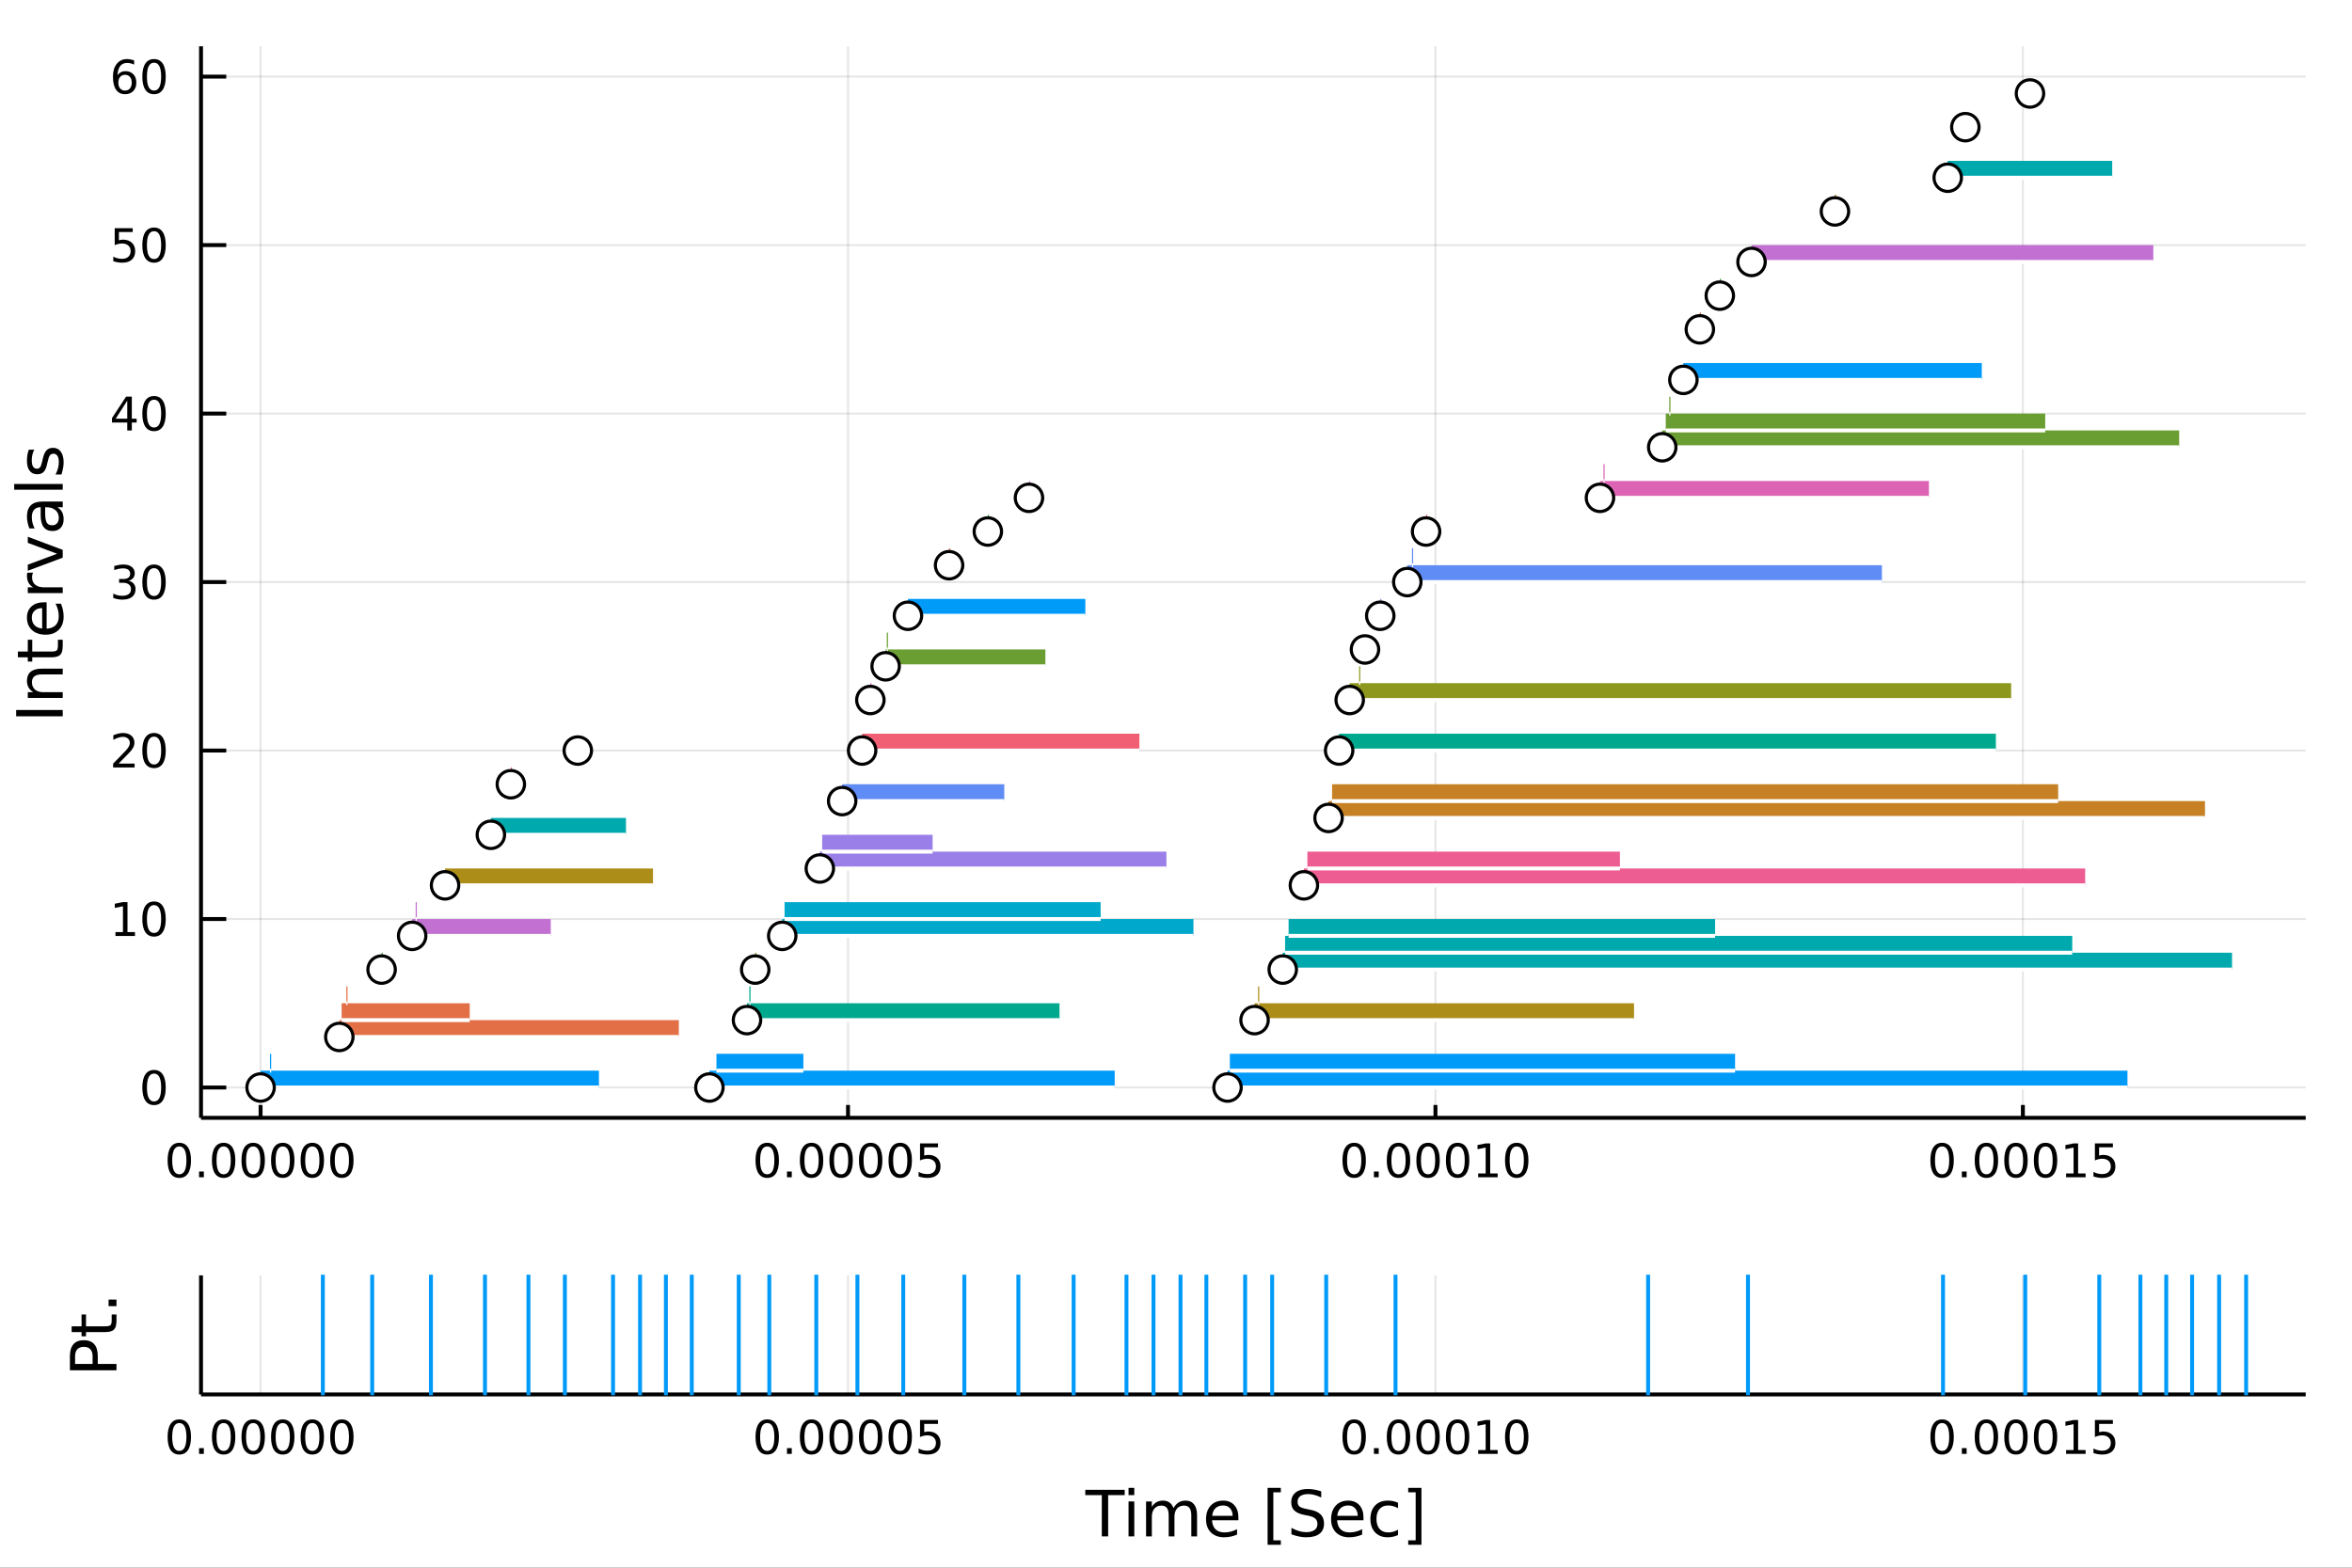 <?xml version="1.0" encoding="utf-8"?>
<svg xmlns="http://www.w3.org/2000/svg" xmlns:xlink="http://www.w3.org/1999/xlink" width="600" height="400" viewBox="0 0 2400 1600">
<rect x="0" y="0" width="2400" height="1600" fill="#333333" stroke="none"/>
<defs>
  <clipPath id="clip780">
    <rect x="0" y="0" width="2400" height="1600"/>
  </clipPath>
</defs>
<path clip-path="url(#clip780)" d="
M0 1600 L2400 1600 L2400 0 L0 0  Z
  " fill="#ffffff" fill-rule="evenodd" fill-opacity="1"/>
<defs>
  <clipPath id="clip781">
    <rect x="480" y="0" width="1681" height="1600"/>
  </clipPath>
</defs>
<path clip-path="url(#clip780)" d="
M205.121 1140.87 L2352.76 1140.87 L2352.76 47.244 L205.121 47.244  Z
  " fill="#ffffff" fill-rule="evenodd" fill-opacity="1"/>
<defs>
  <clipPath id="clip782">
    <rect x="205" y="47" width="2149" height="1095"/>
  </clipPath>
</defs>
<polyline clip-path="url(#clip782)" style="stroke:#000000; stroke-width:2; stroke-opacity:0.1; fill:none" points="
  265.903,1140.87 265.903,47.244 
  "/>
<polyline clip-path="url(#clip782)" style="stroke:#000000; stroke-width:2; stroke-opacity:0.1; fill:none" points="
  865.325,1140.87 865.325,47.244 
  "/>
<polyline clip-path="url(#clip782)" style="stroke:#000000; stroke-width:2; stroke-opacity:0.1; fill:none" points="
  1464.75,1140.87 1464.75,47.244 
  "/>
<polyline clip-path="url(#clip782)" style="stroke:#000000; stroke-width:2; stroke-opacity:0.1; fill:none" points="
  2064.17,1140.87 2064.17,47.244 
  "/>
<polyline clip-path="url(#clip780)" style="stroke:#000000; stroke-width:4; stroke-opacity:1; fill:none" points="
  205.121,1140.87 2352.76,1140.87 
  "/>
<polyline clip-path="url(#clip780)" style="stroke:#000000; stroke-width:4; stroke-opacity:1; fill:none" points="
  265.903,1140.87 265.903,1127.75 
  "/>
<polyline clip-path="url(#clip780)" style="stroke:#000000; stroke-width:4; stroke-opacity:1; fill:none" points="
  865.325,1140.87 865.325,1127.75 
  "/>
<polyline clip-path="url(#clip780)" style="stroke:#000000; stroke-width:4; stroke-opacity:1; fill:none" points="
  1464.75,1140.87 1464.75,1127.75 
  "/>
<polyline clip-path="url(#clip780)" style="stroke:#000000; stroke-width:4; stroke-opacity:1; fill:none" points="
  2064.17,1140.87 2064.17,1127.75 
  "/>
<path clip-path="url(#clip780)" d="M 0 0 M182.964 1170.06 Q179.353 1170.06 177.524 1173.63 Q175.718 1177.17 175.718 1184.3 Q175.718 1191.4 177.524 1194.97 Q179.353 1198.51 182.964 1198.51 Q186.598 1198.51 188.404 1194.97 Q190.232 1191.4 190.232 1184.3 Q190.232 1177.17 188.404 1173.63 Q186.598 1170.06 182.964 1170.06 M182.964 1166.36 Q188.774 1166.36 191.829 1170.96 Q194.908 1175.55 194.908 1184.3 Q194.908 1193.02 191.829 1197.63 Q188.774 1202.21 182.964 1202.21 Q177.154 1202.21 174.075 1197.63 Q171.019 1193.02 171.019 1184.3 Q171.019 1175.55 174.075 1170.96 Q177.154 1166.36 182.964 1166.36 Z" fill="#000000" fill-rule="evenodd" fill-opacity="1" /><path clip-path="url(#clip780)" d="M 0 0 M203.126 1195.66 L208.01 1195.66 L208.01 1201.54 L203.126 1201.54 L203.126 1195.66 Z" fill="#000000" fill-rule="evenodd" fill-opacity="1" /><path clip-path="url(#clip780)" d="M 0 0 M228.195 1170.06 Q224.584 1170.06 222.755 1173.63 Q220.95 1177.17 220.95 1184.3 Q220.95 1191.4 222.755 1194.97 Q224.584 1198.51 228.195 1198.51 Q231.829 1198.51 233.635 1194.97 Q235.463 1191.4 235.463 1184.3 Q235.463 1177.17 233.635 1173.63 Q231.829 1170.06 228.195 1170.06 M228.195 1166.36 Q234.005 1166.36 237.061 1170.96 Q240.139 1175.55 240.139 1184.3 Q240.139 1193.02 237.061 1197.63 Q234.005 1202.21 228.195 1202.21 Q222.385 1202.21 219.306 1197.63 Q216.251 1193.02 216.251 1184.3 Q216.251 1175.55 219.306 1170.96 Q222.385 1166.36 228.195 1166.36 Z" fill="#000000" fill-rule="evenodd" fill-opacity="1" /><path clip-path="url(#clip780)" d="M 0 0 M258.357 1170.06 Q254.746 1170.06 252.917 1173.63 Q251.112 1177.17 251.112 1184.3 Q251.112 1191.4 252.917 1194.97 Q254.746 1198.51 258.357 1198.51 Q261.991 1198.51 263.797 1194.97 Q265.625 1191.4 265.625 1184.3 Q265.625 1177.17 263.797 1173.63 Q261.991 1170.06 258.357 1170.06 M258.357 1166.36 Q264.167 1166.36 267.223 1170.96 Q270.301 1175.55 270.301 1184.3 Q270.301 1193.02 267.223 1197.63 Q264.167 1202.21 258.357 1202.21 Q252.547 1202.21 249.468 1197.63 Q246.412 1193.02 246.412 1184.3 Q246.412 1175.55 249.468 1170.96 Q252.547 1166.36 258.357 1166.36 Z" fill="#000000" fill-rule="evenodd" fill-opacity="1" /><path clip-path="url(#clip780)" d="M 0 0 M288.519 1170.06 Q284.908 1170.06 283.079 1173.63 Q281.273 1177.17 281.273 1184.3 Q281.273 1191.4 283.079 1194.97 Q284.908 1198.51 288.519 1198.51 Q292.153 1198.51 293.959 1194.97 Q295.787 1191.4 295.787 1184.3 Q295.787 1177.17 293.959 1173.63 Q292.153 1170.06 288.519 1170.06 M288.519 1166.36 Q294.329 1166.36 297.384 1170.96 Q300.463 1175.55 300.463 1184.3 Q300.463 1193.02 297.384 1197.63 Q294.329 1202.21 288.519 1202.21 Q282.709 1202.21 279.63 1197.63 Q276.574 1193.02 276.574 1184.3 Q276.574 1175.55 279.63 1170.96 Q282.709 1166.36 288.519 1166.36 Z" fill="#000000" fill-rule="evenodd" fill-opacity="1" /><path clip-path="url(#clip780)" d="M 0 0 M318.681 1170.06 Q315.069 1170.06 313.241 1173.63 Q311.435 1177.17 311.435 1184.3 Q311.435 1191.4 313.241 1194.97 Q315.069 1198.51 318.681 1198.51 Q322.315 1198.51 324.12 1194.97 Q325.949 1191.4 325.949 1184.3 Q325.949 1177.17 324.12 1173.63 Q322.315 1170.06 318.681 1170.06 M318.681 1166.36 Q324.491 1166.36 327.546 1170.96 Q330.625 1175.55 330.625 1184.3 Q330.625 1193.02 327.546 1197.63 Q324.491 1202.21 318.681 1202.21 Q312.87 1202.21 309.792 1197.63 Q306.736 1193.02 306.736 1184.3 Q306.736 1175.55 309.792 1170.96 Q312.87 1166.36 318.681 1166.36 Z" fill="#000000" fill-rule="evenodd" fill-opacity="1" /><path clip-path="url(#clip780)" d="M 0 0 M348.842 1170.06 Q345.231 1170.06 343.403 1173.63 Q341.597 1177.17 341.597 1184.3 Q341.597 1191.4 343.403 1194.97 Q345.231 1198.51 348.842 1198.51 Q352.477 1198.51 354.282 1194.97 Q356.111 1191.4 356.111 1184.3 Q356.111 1177.17 354.282 1173.63 Q352.477 1170.06 348.842 1170.06 M348.842 1166.36 Q354.653 1166.36 357.708 1170.96 Q360.787 1175.55 360.787 1184.3 Q360.787 1193.02 357.708 1197.63 Q354.653 1202.21 348.842 1202.21 Q343.032 1202.21 339.954 1197.63 Q336.898 1193.02 336.898 1184.3 Q336.898 1175.55 339.954 1170.96 Q343.032 1166.36 348.842 1166.36 Z" fill="#000000" fill-rule="evenodd" fill-opacity="1" /><path clip-path="url(#clip780)" d="M 0 0 M782.884 1170.06 Q779.272 1170.06 777.444 1173.63 Q775.638 1177.17 775.638 1184.3 Q775.638 1191.4 777.444 1194.97 Q779.272 1198.51 782.884 1198.51 Q786.518 1198.51 788.323 1194.97 Q790.152 1191.4 790.152 1184.3 Q790.152 1177.17 788.323 1173.63 Q786.518 1170.06 782.884 1170.06 M782.884 1166.36 Q788.694 1166.36 791.749 1170.96 Q794.828 1175.55 794.828 1184.3 Q794.828 1193.02 791.749 1197.63 Q788.694 1202.21 782.884 1202.21 Q777.073 1202.21 773.995 1197.63 Q770.939 1193.02 770.939 1184.3 Q770.939 1175.55 773.995 1170.96 Q777.073 1166.36 782.884 1166.36 Z" fill="#000000" fill-rule="evenodd" fill-opacity="1" /><path clip-path="url(#clip780)" d="M 0 0 M803.045 1195.66 L807.93 1195.66 L807.93 1201.54 L803.045 1201.54 L803.045 1195.66 Z" fill="#000000" fill-rule="evenodd" fill-opacity="1" /><path clip-path="url(#clip780)" d="M 0 0 M828.115 1170.06 Q824.504 1170.06 822.675 1173.63 Q820.869 1177.17 820.869 1184.3 Q820.869 1191.4 822.675 1194.97 Q824.504 1198.51 828.115 1198.51 Q831.749 1198.51 833.555 1194.97 Q835.383 1191.4 835.383 1184.3 Q835.383 1177.17 833.555 1173.63 Q831.749 1170.06 828.115 1170.06 M828.115 1166.36 Q833.925 1166.36 836.98 1170.96 Q840.059 1175.55 840.059 1184.3 Q840.059 1193.02 836.98 1197.63 Q833.925 1202.21 828.115 1202.21 Q822.305 1202.21 819.226 1197.63 Q816.17 1193.02 816.17 1184.3 Q816.17 1175.55 819.226 1170.96 Q822.305 1166.36 828.115 1166.36 Z" fill="#000000" fill-rule="evenodd" fill-opacity="1" /><path clip-path="url(#clip780)" d="M 0 0 M858.277 1170.06 Q854.666 1170.06 852.837 1173.63 Q851.031 1177.17 851.031 1184.3 Q851.031 1191.4 852.837 1194.97 Q854.666 1198.51 858.277 1198.51 Q861.911 1198.51 863.716 1194.97 Q865.545 1191.4 865.545 1184.3 Q865.545 1177.17 863.716 1173.63 Q861.911 1170.06 858.277 1170.06 M858.277 1166.36 Q864.087 1166.36 867.142 1170.96 Q870.221 1175.55 870.221 1184.3 Q870.221 1193.02 867.142 1197.63 Q864.087 1202.21 858.277 1202.21 Q852.466 1202.21 849.388 1197.63 Q846.332 1193.02 846.332 1184.3 Q846.332 1175.55 849.388 1170.96 Q852.466 1166.36 858.277 1166.36 Z" fill="#000000" fill-rule="evenodd" fill-opacity="1" /><path clip-path="url(#clip780)" d="M 0 0 M888.439 1170.06 Q884.827 1170.06 882.999 1173.63 Q881.193 1177.17 881.193 1184.3 Q881.193 1191.4 882.999 1194.97 Q884.827 1198.51 888.439 1198.51 Q892.073 1198.51 893.878 1194.97 Q895.707 1191.4 895.707 1184.3 Q895.707 1177.17 893.878 1173.63 Q892.073 1170.06 888.439 1170.06 M888.439 1166.36 Q894.249 1166.36 897.304 1170.96 Q900.383 1175.55 900.383 1184.3 Q900.383 1193.02 897.304 1197.63 Q894.249 1202.21 888.439 1202.21 Q882.628 1202.21 879.55 1197.63 Q876.494 1193.02 876.494 1184.3 Q876.494 1175.55 879.55 1170.96 Q882.628 1166.36 888.439 1166.36 Z" fill="#000000" fill-rule="evenodd" fill-opacity="1" /><path clip-path="url(#clip780)" d="M 0 0 M918.6 1170.06 Q914.989 1170.06 913.161 1173.63 Q911.355 1177.17 911.355 1184.3 Q911.355 1191.4 913.161 1194.97 Q914.989 1198.51 918.6 1198.51 Q922.235 1198.51 924.04 1194.97 Q925.869 1191.4 925.869 1184.3 Q925.869 1177.17 924.04 1173.63 Q922.235 1170.06 918.6 1170.06 M918.6 1166.36 Q924.411 1166.36 927.466 1170.96 Q930.545 1175.55 930.545 1184.3 Q930.545 1193.02 927.466 1197.63 Q924.411 1202.21 918.6 1202.21 Q912.79 1202.21 909.712 1197.63 Q906.656 1193.02 906.656 1184.3 Q906.656 1175.55 909.712 1170.96 Q912.79 1166.36 918.6 1166.36 Z" fill="#000000" fill-rule="evenodd" fill-opacity="1" /><path clip-path="url(#clip780)" d="M 0 0 M938.809 1166.98 L957.165 1166.98 L957.165 1170.92 L943.091 1170.92 L943.091 1179.39 Q944.109 1179.04 945.128 1178.88 Q946.147 1178.69 947.165 1178.69 Q952.952 1178.69 956.332 1181.87 Q959.711 1185.04 959.711 1190.45 Q959.711 1196.03 956.239 1199.13 Q952.767 1202.21 946.447 1202.21 Q944.272 1202.21 942.003 1201.84 Q939.758 1201.47 937.35 1200.73 L937.35 1196.03 Q939.434 1197.17 941.656 1197.72 Q943.878 1198.28 946.355 1198.28 Q950.359 1198.28 952.697 1196.17 Q955.035 1194.06 955.035 1190.45 Q955.035 1186.84 952.697 1184.74 Q950.359 1182.63 946.355 1182.63 Q944.48 1182.63 942.605 1183.05 Q940.753 1183.46 938.809 1184.34 L938.809 1166.98 Z" fill="#000000" fill-rule="evenodd" fill-opacity="1" /><path clip-path="url(#clip780)" d="M 0 0 M1381.81 1170.06 Q1378.2 1170.06 1376.37 1173.63 Q1374.56 1177.17 1374.56 1184.3 Q1374.56 1191.4 1376.37 1194.97 Q1378.2 1198.51 1381.81 1198.51 Q1385.44 1198.51 1387.25 1194.97 Q1389.08 1191.4 1389.08 1184.3 Q1389.08 1177.17 1387.25 1173.63 Q1385.44 1170.06 1381.81 1170.06 M1381.81 1166.36 Q1387.62 1166.36 1390.67 1170.96 Q1393.75 1175.55 1393.75 1184.3 Q1393.75 1193.02 1390.67 1197.63 Q1387.62 1202.21 1381.81 1202.21 Q1376 1202.21 1372.92 1197.63 Q1369.86 1193.02 1369.86 1184.3 Q1369.86 1175.55 1372.92 1170.96 Q1376 1166.36 1381.81 1166.36 Z" fill="#000000" fill-rule="evenodd" fill-opacity="1" /><path clip-path="url(#clip780)" d="M 0 0 M1401.97 1195.66 L1406.85 1195.66 L1406.85 1201.54 L1401.97 1201.54 L1401.97 1195.66 Z" fill="#000000" fill-rule="evenodd" fill-opacity="1" /><path clip-path="url(#clip780)" d="M 0 0 M1427.04 1170.06 Q1423.43 1170.06 1421.6 1173.63 Q1419.79 1177.17 1419.79 1184.3 Q1419.79 1191.4 1421.6 1194.97 Q1423.43 1198.51 1427.04 1198.51 Q1430.67 1198.51 1432.48 1194.97 Q1434.31 1191.4 1434.31 1184.3 Q1434.31 1177.17 1432.48 1173.63 Q1430.67 1170.06 1427.04 1170.06 M1427.04 1166.36 Q1432.85 1166.36 1435.9 1170.96 Q1438.98 1175.55 1438.98 1184.3 Q1438.98 1193.02 1435.9 1197.63 Q1432.85 1202.21 1427.04 1202.21 Q1421.23 1202.21 1418.15 1197.63 Q1415.09 1193.02 1415.09 1184.3 Q1415.09 1175.55 1418.15 1170.96 Q1421.23 1166.36 1427.04 1166.36 Z" fill="#000000" fill-rule="evenodd" fill-opacity="1" /><path clip-path="url(#clip780)" d="M 0 0 M1457.2 1170.06 Q1453.59 1170.06 1451.76 1173.63 Q1449.96 1177.17 1449.96 1184.3 Q1449.96 1191.4 1451.76 1194.97 Q1453.59 1198.51 1457.2 1198.51 Q1460.84 1198.51 1462.64 1194.97 Q1464.47 1191.4 1464.47 1184.3 Q1464.47 1177.17 1462.64 1173.63 Q1460.84 1170.06 1457.2 1170.06 M1457.2 1166.36 Q1463.01 1166.36 1466.07 1170.96 Q1469.15 1175.55 1469.15 1184.3 Q1469.15 1193.02 1466.07 1197.63 Q1463.01 1202.21 1457.2 1202.21 Q1451.39 1202.21 1448.31 1197.63 Q1445.26 1193.02 1445.26 1184.3 Q1445.26 1175.55 1448.31 1170.96 Q1451.39 1166.36 1457.2 1166.36 Z" fill="#000000" fill-rule="evenodd" fill-opacity="1" /><path clip-path="url(#clip780)" d="M 0 0 M1487.36 1170.06 Q1483.75 1170.06 1481.92 1173.63 Q1480.12 1177.17 1480.12 1184.3 Q1480.12 1191.4 1481.92 1194.97 Q1483.75 1198.51 1487.36 1198.51 Q1491 1198.51 1492.8 1194.97 Q1494.63 1191.4 1494.63 1184.3 Q1494.63 1177.17 1492.8 1173.63 Q1491 1170.06 1487.36 1170.06 M1487.36 1166.36 Q1493.17 1166.36 1496.23 1170.96 Q1499.31 1175.55 1499.31 1184.3 Q1499.31 1193.02 1496.23 1197.63 Q1493.17 1202.21 1487.36 1202.21 Q1481.55 1202.21 1478.47 1197.63 Q1475.42 1193.02 1475.42 1184.3 Q1475.42 1175.55 1478.47 1170.96 Q1481.55 1166.36 1487.36 1166.36 Z" fill="#000000" fill-rule="evenodd" fill-opacity="1" /><path clip-path="url(#clip780)" d="M 0 0 M1508.34 1197.61 L1515.97 1197.61 L1515.97 1171.24 L1507.66 1172.91 L1507.66 1168.65 L1515.93 1166.98 L1520.6 1166.98 L1520.6 1197.61 L1528.24 1197.61 L1528.24 1201.54 L1508.34 1201.54 L1508.34 1197.61 Z" fill="#000000" fill-rule="evenodd" fill-opacity="1" /><path clip-path="url(#clip780)" d="M 0 0 M1547.69 1170.06 Q1544.08 1170.06 1542.25 1173.63 Q1540.44 1177.17 1540.44 1184.3 Q1540.44 1191.4 1542.25 1194.97 Q1544.08 1198.51 1547.69 1198.51 Q1551.32 1198.51 1553.13 1194.97 Q1554.96 1191.4 1554.96 1184.3 Q1554.96 1177.17 1553.13 1173.63 Q1551.32 1170.06 1547.69 1170.06 M1547.69 1166.36 Q1553.5 1166.36 1556.55 1170.96 Q1559.63 1175.55 1559.63 1184.3 Q1559.63 1193.02 1556.55 1197.63 Q1553.5 1202.21 1547.69 1202.21 Q1541.88 1202.21 1538.8 1197.63 Q1535.74 1193.02 1535.74 1184.3 Q1535.74 1175.55 1538.8 1170.96 Q1541.88 1166.36 1547.69 1166.36 Z" fill="#000000" fill-rule="evenodd" fill-opacity="1" /><path clip-path="url(#clip780)" d="M 0 0 M1981.73 1170.06 Q1978.12 1170.06 1976.29 1173.63 Q1974.48 1177.17 1974.48 1184.3 Q1974.48 1191.4 1976.29 1194.97 Q1978.12 1198.51 1981.73 1198.51 Q1985.36 1198.51 1987.17 1194.97 Q1989 1191.4 1989 1184.3 Q1989 1177.17 1987.17 1173.63 Q1985.36 1170.06 1981.73 1170.06 M1981.73 1166.36 Q1987.54 1166.36 1990.59 1170.96 Q1993.67 1175.55 1993.67 1184.3 Q1993.67 1193.02 1990.59 1197.63 Q1987.54 1202.21 1981.73 1202.21 Q1975.92 1202.21 1972.84 1197.63 Q1969.78 1193.02 1969.78 1184.3 Q1969.78 1175.55 1972.84 1170.96 Q1975.92 1166.36 1981.73 1166.36 Z" fill="#000000" fill-rule="evenodd" fill-opacity="1" /><path clip-path="url(#clip780)" d="M 0 0 M2001.89 1195.66 L2006.77 1195.66 L2006.77 1201.54 L2001.89 1201.54 L2001.89 1195.66 Z" fill="#000000" fill-rule="evenodd" fill-opacity="1" /><path clip-path="url(#clip780)" d="M 0 0 M2026.96 1170.06 Q2023.35 1170.06 2021.52 1173.63 Q2019.71 1177.17 2019.71 1184.3 Q2019.71 1191.4 2021.52 1194.97 Q2023.35 1198.51 2026.96 1198.51 Q2030.59 1198.51 2032.4 1194.97 Q2034.23 1191.4 2034.23 1184.3 Q2034.23 1177.17 2032.4 1173.63 Q2030.59 1170.06 2026.96 1170.06 M2026.96 1166.36 Q2032.77 1166.36 2035.82 1170.96 Q2038.9 1175.55 2038.9 1184.3 Q2038.9 1193.02 2035.82 1197.63 Q2032.77 1202.21 2026.96 1202.21 Q2021.15 1202.21 2018.07 1197.63 Q2015.01 1193.02 2015.01 1184.3 Q2015.01 1175.55 2018.07 1170.96 Q2021.15 1166.36 2026.96 1166.36 Z" fill="#000000" fill-rule="evenodd" fill-opacity="1" /><path clip-path="url(#clip780)" d="M 0 0 M2057.12 1170.06 Q2053.51 1170.06 2051.68 1173.63 Q2049.88 1177.17 2049.88 1184.3 Q2049.88 1191.4 2051.68 1194.97 Q2053.51 1198.51 2057.12 1198.51 Q2060.76 1198.51 2062.56 1194.97 Q2064.39 1191.4 2064.39 1184.3 Q2064.39 1177.17 2062.56 1173.63 Q2060.76 1170.06 2057.12 1170.06 M2057.12 1166.36 Q2062.93 1166.36 2065.99 1170.96 Q2069.07 1175.55 2069.07 1184.3 Q2069.07 1193.02 2065.99 1197.63 Q2062.93 1202.21 2057.12 1202.21 Q2051.31 1202.21 2048.23 1197.63 Q2045.18 1193.02 2045.18 1184.3 Q2045.18 1175.55 2048.23 1170.96 Q2051.31 1166.36 2057.12 1166.36 Z" fill="#000000" fill-rule="evenodd" fill-opacity="1" /><path clip-path="url(#clip780)" d="M 0 0 M2087.28 1170.06 Q2083.67 1170.06 2081.84 1173.63 Q2080.04 1177.17 2080.04 1184.3 Q2080.04 1191.4 2081.84 1194.97 Q2083.67 1198.51 2087.28 1198.51 Q2090.92 1198.51 2092.72 1194.97 Q2094.55 1191.4 2094.55 1184.3 Q2094.55 1177.17 2092.72 1173.63 Q2090.92 1170.06 2087.28 1170.06 M2087.28 1166.36 Q2093.09 1166.36 2096.15 1170.96 Q2099.23 1175.55 2099.23 1184.3 Q2099.23 1193.02 2096.15 1197.63 Q2093.09 1202.21 2087.28 1202.21 Q2081.47 1202.21 2078.39 1197.63 Q2075.34 1193.02 2075.34 1184.3 Q2075.34 1175.55 2078.39 1170.96 Q2081.47 1166.36 2087.28 1166.36 Z" fill="#000000" fill-rule="evenodd" fill-opacity="1" /><path clip-path="url(#clip780)" d="M 0 0 M2108.25 1197.61 L2115.89 1197.61 L2115.89 1171.24 L2107.58 1172.91 L2107.58 1168.65 L2115.85 1166.98 L2120.52 1166.98 L2120.52 1197.61 L2128.16 1197.61 L2128.16 1201.54 L2108.25 1201.54 L2108.25 1197.61 Z" fill="#000000" fill-rule="evenodd" fill-opacity="1" /><path clip-path="url(#clip780)" d="M 0 0 M2137.65 1166.98 L2156.01 1166.98 L2156.01 1170.92 L2141.94 1170.92 L2141.94 1179.39 Q2142.95 1179.04 2143.97 1178.88 Q2144.99 1178.69 2146.01 1178.69 Q2151.8 1178.69 2155.18 1181.87 Q2158.56 1185.04 2158.56 1190.45 Q2158.56 1196.03 2155.08 1199.13 Q2151.61 1202.21 2145.29 1202.21 Q2143.12 1202.21 2140.85 1201.84 Q2138.6 1201.47 2136.19 1200.73 L2136.19 1196.03 Q2138.28 1197.17 2140.5 1197.72 Q2142.72 1198.28 2145.2 1198.28 Q2149.2 1198.28 2151.54 1196.17 Q2153.88 1194.06 2153.88 1190.45 Q2153.88 1186.84 2151.54 1184.74 Q2149.2 1182.63 2145.2 1182.63 Q2143.32 1182.63 2141.45 1183.05 Q2139.6 1183.46 2137.65 1184.34 L2137.65 1166.98 Z" fill="#000000" fill-rule="evenodd" fill-opacity="1" /><polyline clip-path="url(#clip782)" style="stroke:#000000; stroke-width:2; stroke-opacity:0.1; fill:none" points="
  205.121,1109.92 2352.76,1109.92 
  "/>
<polyline clip-path="url(#clip782)" style="stroke:#000000; stroke-width:2; stroke-opacity:0.1; fill:none" points="
  205.121,937.964 2352.76,937.964 
  "/>
<polyline clip-path="url(#clip782)" style="stroke:#000000; stroke-width:2; stroke-opacity:0.1; fill:none" points="
  205.121,766.011 2352.76,766.011 
  "/>
<polyline clip-path="url(#clip782)" style="stroke:#000000; stroke-width:2; stroke-opacity:0.1; fill:none" points="
  205.121,594.057 2352.76,594.057 
  "/>
<polyline clip-path="url(#clip782)" style="stroke:#000000; stroke-width:2; stroke-opacity:0.1; fill:none" points="
  205.121,422.103 2352.76,422.103 
  "/>
<polyline clip-path="url(#clip782)" style="stroke:#000000; stroke-width:2; stroke-opacity:0.1; fill:none" points="
  205.121,250.149 2352.76,250.149 
  "/>
<polyline clip-path="url(#clip782)" style="stroke:#000000; stroke-width:2; stroke-opacity:0.1; fill:none" points="
  205.121,78.196 2352.76,78.196 
  "/>
<polyline clip-path="url(#clip780)" style="stroke:#000000; stroke-width:4; stroke-opacity:1; fill:none" points="
  205.121,1140.87 205.121,47.244 
  "/>
<polyline clip-path="url(#clip780)" style="stroke:#000000; stroke-width:4; stroke-opacity:1; fill:none" points="
  205.121,1109.92 230.893,1109.92 
  "/>
<polyline clip-path="url(#clip780)" style="stroke:#000000; stroke-width:4; stroke-opacity:1; fill:none" points="
  205.121,937.964 230.893,937.964 
  "/>
<polyline clip-path="url(#clip780)" style="stroke:#000000; stroke-width:4; stroke-opacity:1; fill:none" points="
  205.121,766.011 230.893,766.011 
  "/>
<polyline clip-path="url(#clip780)" style="stroke:#000000; stroke-width:4; stroke-opacity:1; fill:none" points="
  205.121,594.057 230.893,594.057 
  "/>
<polyline clip-path="url(#clip780)" style="stroke:#000000; stroke-width:4; stroke-opacity:1; fill:none" points="
  205.121,422.103 230.893,422.103 
  "/>
<polyline clip-path="url(#clip780)" style="stroke:#000000; stroke-width:4; stroke-opacity:1; fill:none" points="
  205.121,250.149 230.893,250.149 
  "/>
<polyline clip-path="url(#clip780)" style="stroke:#000000; stroke-width:4; stroke-opacity:1; fill:none" points="
  205.121,78.196 230.893,78.196 
  "/>
<path clip-path="url(#clip780)" d="M 0 0 M157.177 1095.72 Q153.566 1095.72 151.737 1099.28 Q149.931 1102.82 149.931 1109.95 Q149.931 1117.06 151.737 1120.62 Q153.566 1124.17 157.177 1124.17 Q160.811 1124.17 162.616 1120.62 Q164.445 1117.06 164.445 1109.95 Q164.445 1102.82 162.616 1099.28 Q160.811 1095.72 157.177 1095.72 M157.177 1092.01 Q162.987 1092.01 166.042 1096.62 Q169.121 1101.2 169.121 1109.95 Q169.121 1118.68 166.042 1123.29 Q162.987 1127.87 157.177 1127.87 Q151.366 1127.87 148.288 1123.29 Q145.232 1118.68 145.232 1109.95 Q145.232 1101.2 148.288 1096.62 Q151.366 1092.01 157.177 1092.01 Z" fill="#000000" fill-rule="evenodd" fill-opacity="1" /><path clip-path="url(#clip780)" d="M 0 0 M117.825 951.309 L125.464 951.309 L125.464 924.944 L117.154 926.61 L117.154 922.351 L125.418 920.684 L130.093 920.684 L130.093 951.309 L137.732 951.309 L137.732 955.244 L117.825 955.244 L117.825 951.309 Z" fill="#000000" fill-rule="evenodd" fill-opacity="1" /><path clip-path="url(#clip780)" d="M 0 0 M157.177 923.763 Q153.566 923.763 151.737 927.328 Q149.931 930.869 149.931 937.999 Q149.931 945.105 151.737 948.67 Q153.566 952.212 157.177 952.212 Q160.811 952.212 162.616 948.67 Q164.445 945.105 164.445 937.999 Q164.445 930.869 162.616 927.328 Q160.811 923.763 157.177 923.763 M157.177 920.059 Q162.987 920.059 166.042 924.666 Q169.121 929.249 169.121 937.999 Q169.121 946.726 166.042 951.332 Q162.987 955.916 157.177 955.916 Q151.366 955.916 148.288 951.332 Q145.232 946.726 145.232 937.999 Q145.232 929.249 148.288 924.666 Q151.366 920.059 157.177 920.059 Z" fill="#000000" fill-rule="evenodd" fill-opacity="1" /><path clip-path="url(#clip780)" d="M 0 0 M121.043 779.355 L137.362 779.355 L137.362 783.291 L115.418 783.291 L115.418 779.355 Q118.08 776.601 122.663 771.971 Q127.269 767.318 128.45 765.976 Q130.695 763.453 131.575 761.717 Q132.478 759.957 132.478 758.268 Q132.478 755.513 130.533 753.777 Q128.612 752.041 125.51 752.041 Q123.311 752.041 120.857 752.805 Q118.427 753.569 115.649 755.119 L115.649 750.397 Q118.473 749.263 120.927 748.684 Q123.38 748.106 125.418 748.106 Q130.788 748.106 133.982 750.791 Q137.177 753.476 137.177 757.967 Q137.177 760.096 136.367 762.018 Q135.579 763.916 133.473 766.508 Q132.894 767.18 129.792 770.397 Q126.691 773.592 121.043 779.355 Z" fill="#000000" fill-rule="evenodd" fill-opacity="1" /><path clip-path="url(#clip780)" d="M 0 0 M157.177 751.809 Q153.566 751.809 151.737 755.374 Q149.931 758.916 149.931 766.045 Q149.931 773.152 151.737 776.717 Q153.566 780.258 157.177 780.258 Q160.811 780.258 162.616 776.717 Q164.445 773.152 164.445 766.045 Q164.445 758.916 162.616 755.374 Q160.811 751.809 157.177 751.809 M157.177 748.106 Q162.987 748.106 166.042 752.712 Q169.121 757.295 169.121 766.045 Q169.121 774.772 166.042 779.379 Q162.987 783.962 157.177 783.962 Q151.366 783.962 148.288 779.379 Q145.232 774.772 145.232 766.045 Q145.232 757.295 148.288 752.712 Q151.366 748.106 157.177 748.106 Z" fill="#000000" fill-rule="evenodd" fill-opacity="1" /><path clip-path="url(#clip780)" d="M 0 0 M131.181 592.703 Q134.538 593.42 136.413 595.689 Q138.311 597.957 138.311 601.291 Q138.311 606.406 134.792 609.207 Q131.274 612.008 124.793 612.008 Q122.617 612.008 120.302 611.568 Q118.01 611.152 115.556 610.295 L115.556 605.781 Q117.501 606.916 119.816 607.494 Q122.13 608.073 124.654 608.073 Q129.052 608.073 131.343 606.337 Q133.658 604.601 133.658 601.291 Q133.658 598.235 131.505 596.522 Q129.376 594.786 125.556 594.786 L121.529 594.786 L121.529 590.943 L125.742 590.943 Q129.191 590.943 131.019 589.578 Q132.848 588.189 132.848 585.596 Q132.848 582.934 130.95 581.522 Q129.075 580.087 125.556 580.087 Q123.635 580.087 121.436 580.504 Q119.237 580.92 116.598 581.8 L116.598 577.633 Q119.26 576.893 121.575 576.522 Q123.913 576.152 125.973 576.152 Q131.297 576.152 134.399 578.582 Q137.501 580.99 137.501 585.11 Q137.501 587.981 135.857 589.971 Q134.214 591.939 131.181 592.703 Z" fill="#000000" fill-rule="evenodd" fill-opacity="1" /><path clip-path="url(#clip780)" d="M 0 0 M157.177 579.856 Q153.566 579.856 151.737 583.42 Q149.931 586.962 149.931 594.092 Q149.931 601.198 151.737 604.763 Q153.566 608.304 157.177 608.304 Q160.811 608.304 162.616 604.763 Q164.445 601.198 164.445 594.092 Q164.445 586.962 162.616 583.42 Q160.811 579.856 157.177 579.856 M157.177 576.152 Q162.987 576.152 166.042 580.758 Q169.121 585.342 169.121 594.092 Q169.121 602.818 166.042 607.425 Q162.987 612.008 157.177 612.008 Q151.366 612.008 148.288 607.425 Q145.232 602.818 145.232 594.092 Q145.232 585.342 148.288 580.758 Q151.366 576.152 157.177 576.152 Z" fill="#000000" fill-rule="evenodd" fill-opacity="1" /><path clip-path="url(#clip780)" d="M 0 0 M129.862 408.897 L118.056 427.346 L129.862 427.346 L129.862 408.897 M128.635 404.823 L134.515 404.823 L134.515 427.346 L139.445 427.346 L139.445 431.235 L134.515 431.235 L134.515 439.383 L129.862 439.383 L129.862 431.235 L114.26 431.235 L114.26 426.721 L128.635 404.823 Z" fill="#000000" fill-rule="evenodd" fill-opacity="1" /><path clip-path="url(#clip780)" d="M 0 0 M157.177 407.902 Q153.566 407.902 151.737 411.467 Q149.931 415.008 149.931 422.138 Q149.931 429.244 151.737 432.809 Q153.566 436.351 157.177 436.351 Q160.811 436.351 162.616 432.809 Q164.445 429.244 164.445 422.138 Q164.445 415.008 162.616 411.467 Q160.811 407.902 157.177 407.902 M157.177 404.198 Q162.987 404.198 166.042 408.805 Q169.121 413.388 169.121 422.138 Q169.121 430.865 166.042 435.471 Q162.987 440.054 157.177 440.054 Q151.366 440.054 148.288 435.471 Q145.232 430.865 145.232 422.138 Q145.232 413.388 148.288 408.805 Q151.366 404.198 157.177 404.198 Z" fill="#000000" fill-rule="evenodd" fill-opacity="1" /><path clip-path="url(#clip780)" d="M 0 0 M117.061 232.869 L135.417 232.869 L135.417 236.805 L121.343 236.805 L121.343 245.277 Q122.362 244.93 123.38 244.768 Q124.399 244.582 125.418 244.582 Q131.205 244.582 134.584 247.754 Q137.964 250.925 137.964 256.342 Q137.964 261.92 134.492 265.022 Q131.019 268.101 124.7 268.101 Q122.524 268.101 120.255 267.73 Q118.01 267.36 115.603 266.619 L115.603 261.92 Q117.686 263.054 119.908 263.61 Q122.13 264.166 124.607 264.166 Q128.612 264.166 130.95 262.059 Q133.288 259.953 133.288 256.342 Q133.288 252.73 130.95 250.624 Q128.612 248.518 124.607 248.518 Q122.732 248.518 120.857 248.934 Q119.006 249.351 117.061 250.23 L117.061 232.869 Z" fill="#000000" fill-rule="evenodd" fill-opacity="1" /><path clip-path="url(#clip780)" d="M 0 0 M157.177 235.948 Q153.566 235.948 151.737 239.513 Q149.931 243.055 149.931 250.184 Q149.931 257.291 151.737 260.855 Q153.566 264.397 157.177 264.397 Q160.811 264.397 162.616 260.855 Q164.445 257.291 164.445 250.184 Q164.445 243.055 162.616 239.513 Q160.811 235.948 157.177 235.948 M157.177 232.244 Q162.987 232.244 166.042 236.851 Q169.121 241.434 169.121 250.184 Q169.121 258.911 166.042 263.517 Q162.987 268.101 157.177 268.101 Q151.366 268.101 148.288 263.517 Q145.232 258.911 145.232 250.184 Q145.232 241.434 148.288 236.851 Q151.366 232.244 157.177 232.244 Z" fill="#000000" fill-rule="evenodd" fill-opacity="1" /><path clip-path="url(#clip780)" d="M 0 0 M127.593 76.332 Q124.445 76.332 122.593 78.485 Q120.765 80.638 120.765 84.388 Q120.765 88.115 122.593 90.291 Q124.445 92.443 127.593 92.443 Q130.742 92.443 132.57 90.291 Q134.422 88.115 134.422 84.388 Q134.422 80.638 132.57 78.485 Q130.742 76.332 127.593 76.332 M136.876 61.68 L136.876 65.939 Q135.117 65.106 133.311 64.666 Q131.529 64.226 129.769 64.226 Q125.14 64.226 122.686 67.351 Q120.255 70.476 119.908 76.795 Q121.274 74.781 123.334 73.717 Q125.394 72.629 127.871 72.629 Q133.08 72.629 136.089 75.8 Q139.121 78.948 139.121 84.388 Q139.121 89.712 135.973 92.93 Q132.825 96.147 127.593 96.147 Q121.598 96.147 118.427 91.564 Q115.256 86.957 115.256 78.231 Q115.256 70.036 119.144 65.175 Q123.033 60.291 129.584 60.291 Q131.343 60.291 133.126 60.638 Q134.931 60.985 136.876 61.68 Z" fill="#000000" fill-rule="evenodd" fill-opacity="1" /><path clip-path="url(#clip780)" d="M 0 0 M157.177 63.994 Q153.566 63.994 151.737 67.559 Q149.931 71.101 149.931 78.231 Q149.931 85.337 151.737 88.902 Q153.566 92.443 157.177 92.443 Q160.811 92.443 162.616 88.902 Q164.445 85.337 164.445 78.231 Q164.445 71.101 162.616 67.559 Q160.811 63.994 157.177 63.994 M157.177 60.291 Q162.987 60.291 166.042 64.897 Q169.121 69.481 169.121 78.231 Q169.121 86.957 166.042 91.564 Q162.987 96.147 157.177 96.147 Q151.366 96.147 148.288 91.564 Q145.232 86.957 145.232 78.231 Q145.232 69.481 148.288 64.897 Q151.366 60.291 157.177 60.291 Z" fill="#000000" fill-rule="evenodd" fill-opacity="1" /><path clip-path="url(#clip780)" d="M 0 0 M16.484 731.063 L16.484 724.633 L64.004 724.633 L64.004 731.063 L16.484 731.063 Z" fill="#000000" fill-rule="evenodd" fill-opacity="1" /><path clip-path="url(#clip780)" d="M 0 0 M42.488 682.461 L64.004 682.461 L64.004 688.317 L42.679 688.317 Q37.618 688.317 35.104 690.29 Q32.589 692.264 32.589 696.211 Q32.589 700.953 35.613 703.69 Q38.637 706.428 43.857 706.428 L64.004 706.428 L64.004 712.316 L28.356 712.316 L28.356 706.428 L33.894 706.428 Q30.68 704.327 29.088 701.494 Q27.497 698.63 27.497 694.906 Q27.497 688.763 31.316 685.612 Q35.104 682.461 42.488 682.461 Z" fill="#000000" fill-rule="evenodd" fill-opacity="1" /><path clip-path="url(#clip780)" d="M 0 0 M18.235 664.987 L28.356 664.987 L28.356 652.924 L32.908 652.924 L32.908 664.987 L52.259 664.987 Q56.62 664.987 57.861 663.809 Q59.103 662.6 59.103 658.939 L59.103 652.924 L64.004 652.924 L64.004 658.939 Q64.004 665.719 61.49 668.297 Q58.943 670.875 52.259 670.875 L32.908 670.875 L32.908 675.172 L28.356 675.172 L28.356 670.875 L18.235 670.875 L18.235 664.987 Z" fill="#000000" fill-rule="evenodd" fill-opacity="1" /><path clip-path="url(#clip780)" d="M 0 0 M44.716 614.73 L47.581 614.73 L47.581 641.656 Q53.628 641.275 56.811 638.028 Q59.962 634.75 59.962 628.925 Q59.962 625.551 59.134 622.4 Q58.307 619.217 56.652 616.098 L62.19 616.098 Q63.527 619.249 64.227 622.559 Q64.927 625.87 64.927 629.275 Q64.927 637.805 59.962 642.802 Q54.997 647.768 46.53 647.768 Q37.777 647.768 32.653 643.057 Q27.497 638.314 27.497 630.294 Q27.497 623.1 32.144 618.931 Q36.759 614.73 44.716 614.73 M42.997 620.586 Q38.191 620.65 35.327 623.291 Q32.462 625.901 32.462 630.23 Q32.462 635.132 35.231 638.092 Q38 641.02 43.029 641.465 L42.997 620.586 Z" fill="#000000" fill-rule="evenodd" fill-opacity="1" /><path clip-path="url(#clip780)" d="M 0 0 M33.831 584.461 Q33.258 585.447 33.003 586.625 Q32.717 587.771 32.717 589.171 Q32.717 594.136 35.963 596.81 Q39.178 599.452 45.225 599.452 L64.004 599.452 L64.004 605.34 L28.356 605.34 L28.356 599.452 L33.894 599.452 Q30.648 597.606 29.088 594.646 Q27.497 591.686 27.497 587.452 Q27.497 586.848 27.592 586.116 Q27.656 585.384 27.815 584.492 L33.831 584.461 Z" fill="#000000" fill-rule="evenodd" fill-opacity="1" /><path clip-path="url(#clip780)" d="M 0 0 M28.356 582.519 L28.356 576.312 L58.275 565.172 L28.356 554.033 L28.356 547.826 L64.004 561.194 L64.004 569.151 L28.356 582.519 Z" fill="#000000" fill-rule="evenodd" fill-opacity="1" /><path clip-path="url(#clip780)" d="M 0 0 M46.085 523.541 Q46.085 530.639 47.708 533.376 Q49.331 536.113 53.246 536.113 Q56.365 536.113 58.211 534.076 Q60.026 532.007 60.026 528.474 Q60.026 523.604 56.588 520.676 Q53.119 517.716 47.39 517.716 L46.085 517.716 L46.085 523.541 M43.666 511.86 L64.004 511.86 L64.004 517.716 L58.593 517.716 Q61.84 519.721 63.399 522.713 Q64.927 525.705 64.927 530.034 Q64.927 535.508 61.872 538.755 Q58.784 541.969 53.628 541.969 Q47.612 541.969 44.557 537.959 Q41.501 533.917 41.501 525.928 L41.501 517.716 L40.928 517.716 Q36.886 517.716 34.69 520.39 Q32.462 523.032 32.462 527.838 Q32.462 530.893 33.194 533.79 Q33.926 536.686 35.39 539.36 L29.98 539.36 Q28.738 536.145 28.133 533.121 Q27.497 530.097 27.497 527.233 Q27.497 519.499 31.507 515.679 Q35.518 511.86 43.666 511.86 Z" fill="#000000" fill-rule="evenodd" fill-opacity="1" /><path clip-path="url(#clip780)" d="M 0 0 M14.479 499.797 L14.479 493.94 L64.004 493.94 L64.004 499.797 L14.479 499.797 Z" fill="#000000" fill-rule="evenodd" fill-opacity="1" /><path clip-path="url(#clip780)" d="M 0 0 M29.407 458.961 L34.945 458.961 Q33.672 461.443 33.035 464.117 Q32.398 466.79 32.398 469.655 Q32.398 474.016 33.735 476.212 Q35.072 478.376 37.746 478.376 Q39.783 478.376 40.96 476.816 Q42.106 475.257 43.157 470.546 L43.602 468.541 Q44.939 462.303 47.39 459.693 Q49.809 457.051 54.169 457.051 Q59.134 457.051 62.031 460.998 Q64.927 464.913 64.927 471.788 Q64.927 474.652 64.354 477.771 Q63.813 480.859 62.699 484.296 L56.652 484.296 Q58.339 481.05 59.198 477.899 Q60.026 474.748 60.026 471.66 Q60.026 467.523 58.625 465.295 Q57.193 463.067 54.615 463.067 Q52.228 463.067 50.955 464.69 Q49.681 466.281 48.504 471.724 L48.026 473.761 Q46.88 479.204 44.525 481.623 Q42.138 484.042 38 484.042 Q32.971 484.042 30.234 480.477 Q27.497 476.912 27.497 470.355 Q27.497 467.109 27.974 464.244 Q28.452 461.38 29.407 458.961 Z" fill="#000000" fill-rule="evenodd" fill-opacity="1" /><path clip-path="url(#clip782)" d="
M265.903 1109.92 L611.17 1109.92 L611.17 1092.72 L265.903 1092.72  Z
  " fill="#009af9" fill-rule="evenodd" fill-opacity="1"/>
<polyline clip-path="url(#clip782)" style="stroke:#ffffff; stroke-width:4; stroke-opacity:1; fill:none" points="
  265.903,1109.92 611.17,1109.92 
  "/>
<path clip-path="url(#clip782)" d="
M275.494 1092.72 L276.693 1092.72 L276.693 1075.53 L275.494 1075.53  Z
  " fill="#009af9" fill-rule="evenodd" fill-opacity="1"/>
<polyline clip-path="url(#clip782)" style="stroke:#ffffff; stroke-width:4; stroke-opacity:1; fill:none" points="
  275.494,1092.72 276.693,1092.72 
  "/>
<path clip-path="url(#clip782)" d="
M346.226 1058.33 L692.692 1058.33 L692.692 1041.14 L346.226 1041.14  Z
  " fill="#e26f46" fill-rule="evenodd" fill-opacity="1"/>
<polyline clip-path="url(#clip782)" style="stroke:#ffffff; stroke-width:4; stroke-opacity:1; fill:none" points="
  346.226,1058.33 692.692,1058.33 
  "/>
<path clip-path="url(#clip782)" d="
M348.623 1041.14 L479.297 1041.14 L479.297 1023.94 L348.623 1023.94  Z
  " fill="#e26f46" fill-rule="evenodd" fill-opacity="1"/>
<polyline clip-path="url(#clip782)" style="stroke:#ffffff; stroke-width:4; stroke-opacity:1; fill:none" points="
  348.623,1041.14 479.297,1041.14 
  "/>
<path clip-path="url(#clip782)" d="
M353.419 1023.94 L354.618 1023.94 L354.618 1006.75 L353.419 1006.75  Z
  " fill="#e26f46" fill-rule="evenodd" fill-opacity="1"/>
<polyline clip-path="url(#clip782)" style="stroke:#ffffff; stroke-width:4; stroke-opacity:1; fill:none" points="
  353.419,1023.94 354.618,1023.94 
  "/>
<path clip-path="url(#clip782)" d="
M389.384 989.55 L390.583 989.55 L390.583 972.355 L389.384 972.355  Z
  " fill="#3da44d" fill-rule="evenodd" fill-opacity="1"/>
<polyline clip-path="url(#clip782)" style="stroke:#ffffff; stroke-width:4; stroke-opacity:1; fill:none" points="
  389.384,989.55 390.583,989.55 
  "/>
<path clip-path="url(#clip782)" d="
M420.554 955.16 L562.018 955.16 L562.018 937.964 L420.554 937.964  Z
  " fill="#c271d2" fill-rule="evenodd" fill-opacity="1"/>
<polyline clip-path="url(#clip782)" style="stroke:#ffffff; stroke-width:4; stroke-opacity:1; fill:none" points="
  420.554,955.16 562.018,955.16 
  "/>
<path clip-path="url(#clip782)" d="
M424.151 937.964 L425.349 937.964 L425.349 920.769 L424.151 920.769  Z
  " fill="#c271d2" fill-rule="evenodd" fill-opacity="1"/>
<polyline clip-path="url(#clip782)" style="stroke:#ffffff; stroke-width:4; stroke-opacity:1; fill:none" points="
  424.151,937.964 425.349,937.964 
  "/>
<path clip-path="url(#clip782)" d="
M454.122 903.574 L666.317 903.574 L666.317 886.378 L454.122 886.378  Z
  " fill="#ac8d18" fill-rule="evenodd" fill-opacity="1"/>
<polyline clip-path="url(#clip782)" style="stroke:#ffffff; stroke-width:4; stroke-opacity:1; fill:none" points="
  454.122,903.574 666.317,903.574 
  "/>
<path clip-path="url(#clip782)" d="
M457.718 886.378 L457.718 886.378 L457.718 869.183 L457.718 869.183  Z
  " fill="#ac8d18" fill-rule="evenodd" fill-opacity="1"/>
<polyline clip-path="url(#clip782)" style="stroke:#ffffff; stroke-width:4; stroke-opacity:1; fill:none" points="
  457.718,886.378 457.718,886.378 
  "/>
<path clip-path="url(#clip782)" d="
M500.877 851.987 L638.744 851.987 L638.744 834.792 L500.877 834.792  Z
  " fill="#00a9ad" fill-rule="evenodd" fill-opacity="1"/>
<polyline clip-path="url(#clip782)" style="stroke:#ffffff; stroke-width:4; stroke-opacity:1; fill:none" points="
  500.877,851.987 638.744,851.987 
  "/>
<path clip-path="url(#clip782)" d="
M508.07 834.792 L508.07 834.792 L508.07 817.597 L508.07 817.597  Z
  " fill="#00a9ad" fill-rule="evenodd" fill-opacity="1"/>
<polyline clip-path="url(#clip782)" style="stroke:#ffffff; stroke-width:4; stroke-opacity:1; fill:none" points="
  508.07,834.792 508.07,834.792 
  "/>
<path clip-path="url(#clip782)" d="
M521.257 800.401 L522.456 800.401 L522.456 783.206 L521.257 783.206  Z
  " fill="#ed5d92" fill-rule="evenodd" fill-opacity="1"/>
<polyline clip-path="url(#clip782)" style="stroke:#ffffff; stroke-width:4; stroke-opacity:1; fill:none" points="
  521.257,800.401 522.456,800.401 
  "/>
<path clip-path="url(#clip782)" d="
M589.591 766.011 L589.591 766.011 L589.591 748.815 L589.591 748.815  Z
  " fill="#c68125" fill-rule="evenodd" fill-opacity="1"/>
<polyline clip-path="url(#clip782)" style="stroke:#ffffff; stroke-width:4; stroke-opacity:1; fill:none" points="
  589.591,766.011 589.591,766.011 
  "/>
<path clip-path="url(#clip782)" d="
M723.862 1109.92 L1137.47 1109.92 L1137.47 1092.72 L723.862 1092.72  Z
  " fill="#009af9" fill-rule="evenodd" fill-opacity="1"/>
<polyline clip-path="url(#clip782)" style="stroke:#ffffff; stroke-width:4; stroke-opacity:1; fill:none" points="
  723.862,1109.92 1137.47,1109.92 
  "/>
<path clip-path="url(#clip782)" d="
M731.055 1092.72 L819.769 1092.72 L819.769 1075.53 L731.055 1075.53  Z
  " fill="#009af9" fill-rule="evenodd" fill-opacity="1"/>
<polyline clip-path="url(#clip782)" style="stroke:#ffffff; stroke-width:4; stroke-opacity:1; fill:none" points="
  731.055,1092.72 819.769,1092.72 
  "/>
<path clip-path="url(#clip782)" d="
M734.651 1075.53 L734.651 1075.53 L734.651 1058.33 L734.651 1058.33  Z
  " fill="#009af9" fill-rule="evenodd" fill-opacity="1"/>
<polyline clip-path="url(#clip782)" style="stroke:#ffffff; stroke-width:4; stroke-opacity:1; fill:none" points="
  734.651,1075.53 734.651,1075.53 
  "/>
<path clip-path="url(#clip782)" d="
M762.225 1041.14 L1081.13 1041.14 L1081.13 1023.94 L762.225 1023.94  Z
  " fill="#00a98d" fill-rule="evenodd" fill-opacity="1"/>
<polyline clip-path="url(#clip782)" style="stroke:#ffffff; stroke-width:4; stroke-opacity:1; fill:none" points="
  762.225,1041.14 1081.13,1041.14 
  "/>
<path clip-path="url(#clip782)" d="
M764.622 1023.94 L765.821 1023.94 L765.821 1006.75 L764.622 1006.75  Z
  " fill="#00a98d" fill-rule="evenodd" fill-opacity="1"/>
<polyline clip-path="url(#clip782)" style="stroke:#ffffff; stroke-width:4; stroke-opacity:1; fill:none" points="
  764.622,1023.94 765.821,1023.94 
  "/>
<path clip-path="url(#clip782)" d="
M770.617 989.55 L771.815 989.55 L771.815 972.355 L770.617 972.355  Z
  " fill="#8e971d" fill-rule="evenodd" fill-opacity="1"/>
<polyline clip-path="url(#clip782)" style="stroke:#ffffff; stroke-width:4; stroke-opacity:1; fill:none" points="
  770.617,989.55 771.815,989.55 
  "/>
<path clip-path="url(#clip782)" d="
M798.19 955.16 L1217.8 955.16 L1217.8 937.964 L798.19 937.964  Z
  " fill="#00a8cb" fill-rule="evenodd" fill-opacity="1"/>
<polyline clip-path="url(#clip782)" style="stroke:#ffffff; stroke-width:4; stroke-opacity:1; fill:none" points="
  798.19,955.16 1217.8,955.16 
  "/>
<path clip-path="url(#clip782)" d="
M800.588 937.964 L1123.09 937.964 L1123.09 920.769 L800.588 920.769  Z
  " fill="#00a8cb" fill-rule="evenodd" fill-opacity="1"/>
<polyline clip-path="url(#clip782)" style="stroke:#ffffff; stroke-width:4; stroke-opacity:1; fill:none" points="
  800.588,937.964 1123.09,937.964 
  "/>
<path clip-path="url(#clip782)" d="
M802.985 920.769 L802.985 920.769 L802.985 903.574 L802.985 903.574  Z
  " fill="#00a8cb" fill-rule="evenodd" fill-opacity="1"/>
<polyline clip-path="url(#clip782)" style="stroke:#ffffff; stroke-width:4; stroke-opacity:1; fill:none" points="
  802.985,920.769 802.985,920.769 
  "/>
<path clip-path="url(#clip782)" d="
M836.553 886.378 L1190.22 886.378 L1190.22 869.183 L836.553 869.183  Z
  " fill="#9b7fe8" fill-rule="evenodd" fill-opacity="1"/>
<polyline clip-path="url(#clip782)" style="stroke:#ffffff; stroke-width:4; stroke-opacity:1; fill:none" points="
  836.553,886.378 1190.22,886.378 
  "/>
<path clip-path="url(#clip782)" d="
M838.951 869.183 L951.654 869.183 L951.654 851.987 L838.951 851.987  Z
  " fill="#9b7fe8" fill-rule="evenodd" fill-opacity="1"/>
<polyline clip-path="url(#clip782)" style="stroke:#ffffff; stroke-width:4; stroke-opacity:1; fill:none" points="
  838.951,869.183 951.654,869.183 
  "/>
<path clip-path="url(#clip782)" d="
M842.547 851.987 L842.547 851.987 L842.547 834.792 L842.547 834.792  Z
  " fill="#9b7fe8" fill-rule="evenodd" fill-opacity="1"/>
<polyline clip-path="url(#clip782)" style="stroke:#ffffff; stroke-width:4; stroke-opacity:1; fill:none" points="
  842.547,851.987 842.547,851.987 
  "/>
<path clip-path="url(#clip782)" d="
M859.331 817.597 L1024.78 817.597 L1024.78 800.401 L859.331 800.401  Z
  " fill="#608cf6" fill-rule="evenodd" fill-opacity="1"/>
<polyline clip-path="url(#clip782)" style="stroke:#ffffff; stroke-width:4; stroke-opacity:1; fill:none" points="
  859.331,817.597 1024.78,817.597 
  "/>
<path clip-path="url(#clip782)" d="
M861.729 800.401 L861.729 800.401 L861.729 783.206 L861.729 783.206  Z
  " fill="#608cf6" fill-rule="evenodd" fill-opacity="1"/>
<polyline clip-path="url(#clip782)" style="stroke:#ffffff; stroke-width:4; stroke-opacity:1; fill:none" points="
  861.729,800.401 861.729,800.401 
  "/>
<path clip-path="url(#clip782)" d="
M879.711 766.011 L1162.65 766.011 L1162.65 748.815 L879.711 748.815  Z
  " fill="#f05f73" fill-rule="evenodd" fill-opacity="1"/>
<polyline clip-path="url(#clip782)" style="stroke:#ffffff; stroke-width:4; stroke-opacity:1; fill:none" points="
  879.711,766.011 1162.65,766.011 
  "/>
<path clip-path="url(#clip782)" d="
M882.109 748.815 L882.109 748.815 L882.109 731.62 L882.109 731.62  Z
  " fill="#f05f73" fill-rule="evenodd" fill-opacity="1"/>
<polyline clip-path="url(#clip782)" style="stroke:#ffffff; stroke-width:4; stroke-opacity:1; fill:none" points="
  882.109,748.815 882.109,748.815 
  "/>
<path clip-path="url(#clip782)" d="
M888.115 714.424 L889.314 714.424 L889.314 697.229 L888.115 697.229  Z
  " fill="#dd64b5" fill-rule="evenodd" fill-opacity="1"/>
<polyline clip-path="url(#clip782)" style="stroke:#ffffff; stroke-width:4; stroke-opacity:1; fill:none" points="
  888.115,714.424 889.314,714.424 
  "/>
<path clip-path="url(#clip782)" d="
M903.7 680.034 L1066.74 680.034 L1066.74 662.838 L903.7 662.838  Z
  " fill="#6b9e32" fill-rule="evenodd" fill-opacity="1"/>
<polyline clip-path="url(#clip782)" style="stroke:#ffffff; stroke-width:4; stroke-opacity:1; fill:none" points="
  903.7,680.034 1066.74,680.034 
  "/>
<path clip-path="url(#clip782)" d="
M904.899 662.838 L906.098 662.838 L906.098 645.643 L904.899 645.643  Z
  " fill="#6b9e32" fill-rule="evenodd" fill-opacity="1"/>
<polyline clip-path="url(#clip782)" style="stroke:#ffffff; stroke-width:4; stroke-opacity:1; fill:none" points="
  904.899,662.838 906.098,662.838 
  "/>
<path clip-path="url(#clip782)" d="
M926.478 628.448 L1107.5 628.448 L1107.5 611.252 L926.478 611.252  Z
  " fill="#009af9" fill-rule="evenodd" fill-opacity="1"/>
<polyline clip-path="url(#clip782)" style="stroke:#ffffff; stroke-width:4; stroke-opacity:1; fill:none" points="
  926.478,628.448 1107.5,628.448 
  "/>
<path clip-path="url(#clip782)" d="
M936.069 611.252 L936.069 611.252 L936.069 594.057 L936.069 594.057  Z
  " fill="#009af9" fill-rule="evenodd" fill-opacity="1"/>
<polyline clip-path="url(#clip782)" style="stroke:#ffffff; stroke-width:4; stroke-opacity:1; fill:none" points="
  936.069,611.252 936.069,611.252 
  "/>
<path clip-path="url(#clip782)" d="
M968.438 576.862 L969.637 576.862 L969.637 559.666 L968.438 559.666  Z
  " fill="#e26f46" fill-rule="evenodd" fill-opacity="1"/>
<polyline clip-path="url(#clip782)" style="stroke:#ffffff; stroke-width:4; stroke-opacity:1; fill:none" points="
  968.438,576.862 969.637,576.862 
  "/>
<path clip-path="url(#clip782)" d="
M1008 542.471 L1009.2 542.471 L1009.2 525.275 L1008 525.275  Z
  " fill="#3da44d" fill-rule="evenodd" fill-opacity="1"/>
<polyline clip-path="url(#clip782)" style="stroke:#ffffff; stroke-width:4; stroke-opacity:1; fill:none" points="
  1008,542.471 1009.2,542.471 
  "/>
<path clip-path="url(#clip782)" d="
M1049.96 508.08 L1051.16 508.08 L1051.16 490.885 L1049.96 490.885  Z
  " fill="#c271d2" fill-rule="evenodd" fill-opacity="1"/>
<polyline clip-path="url(#clip782)" style="stroke:#ffffff; stroke-width:4; stroke-opacity:1; fill:none" points="
  1049.96,508.08 1051.16,508.08 
  "/>
<path clip-path="url(#clip782)" d="
M1252.56 1109.92 L2170.89 1109.92 L2170.89 1092.72 L1252.56 1092.72  Z
  " fill="#009af9" fill-rule="evenodd" fill-opacity="1"/>
<polyline clip-path="url(#clip782)" style="stroke:#ffffff; stroke-width:4; stroke-opacity:1; fill:none" points="
  1252.56,1109.92 2170.89,1109.92 
  "/>
<path clip-path="url(#clip782)" d="
M1254.96 1092.72 L1770.48 1092.72 L1770.48 1075.53 L1254.96 1075.53  Z
  " fill="#009af9" fill-rule="evenodd" fill-opacity="1"/>
<polyline clip-path="url(#clip782)" style="stroke:#ffffff; stroke-width:4; stroke-opacity:1; fill:none" points="
  1254.96,1092.72 1770.48,1092.72 
  "/>
<path clip-path="url(#clip782)" d="
M1257.36 1075.53 L1257.36 1075.53 L1257.36 1058.33 L1257.36 1058.33  Z
  " fill="#009af9" fill-rule="evenodd" fill-opacity="1"/>
<polyline clip-path="url(#clip782)" style="stroke:#ffffff; stroke-width:4; stroke-opacity:1; fill:none" points="
  1257.36,1075.53 1257.36,1075.53 
  "/>
<path clip-path="url(#clip782)" d="
M1280.14 1041.14 L1667.38 1041.14 L1667.38 1023.94 L1280.14 1023.94  Z
  " fill="#ac8d18" fill-rule="evenodd" fill-opacity="1"/>
<polyline clip-path="url(#clip782)" style="stroke:#ffffff; stroke-width:4; stroke-opacity:1; fill:none" points="
  1280.14,1041.14 1667.38,1041.14 
  "/>
<path clip-path="url(#clip782)" d="
M1283.73 1023.94 L1284.93 1023.94 L1284.93 1006.75 L1283.73 1006.75  Z
  " fill="#ac8d18" fill-rule="evenodd" fill-opacity="1"/>
<polyline clip-path="url(#clip782)" style="stroke:#ffffff; stroke-width:4; stroke-opacity:1; fill:none" points="
  1283.73,1023.94 1284.93,1023.94 
  "/>
<path clip-path="url(#clip782)" d="
M1308.91 989.55 L2277.59 989.55 L2277.59 972.355 L1308.91 972.355  Z
  " fill="#00a9ad" fill-rule="evenodd" fill-opacity="1"/>
<polyline clip-path="url(#clip782)" style="stroke:#ffffff; stroke-width:4; stroke-opacity:1; fill:none" points="
  1308.91,989.55 2277.59,989.55 
  "/>
<path clip-path="url(#clip782)" d="
M1311.31 972.355 L2114.54 972.355 L2114.54 955.16 L1311.31 955.16  Z
  " fill="#00a9ad" fill-rule="evenodd" fill-opacity="1"/>
<polyline clip-path="url(#clip782)" style="stroke:#ffffff; stroke-width:4; stroke-opacity:1; fill:none" points="
  1311.31,972.355 2114.54,972.355 
  "/>
<path clip-path="url(#clip782)" d="
M1314.9 955.16 L1750.1 955.16 L1750.1 937.964 L1314.9 937.964  Z
  " fill="#00a9ad" fill-rule="evenodd" fill-opacity="1"/>
<polyline clip-path="url(#clip782)" style="stroke:#ffffff; stroke-width:4; stroke-opacity:1; fill:none" points="
  1314.9,955.16 1750.1,955.16 
  "/>
<path clip-path="url(#clip782)" d="
M1317.3 937.964 L1317.3 937.964 L1317.3 920.769 L1317.3 920.769  Z
  " fill="#00a9ad" fill-rule="evenodd" fill-opacity="1"/>
<polyline clip-path="url(#clip782)" style="stroke:#ffffff; stroke-width:4; stroke-opacity:1; fill:none" points="
  1317.3,937.964 1317.3,937.964 
  "/>
<path clip-path="url(#clip782)" d="
M1330.49 903.574 L2127.73 903.574 L2127.73 886.378 L1330.49 886.378  Z
  " fill="#ed5d92" fill-rule="evenodd" fill-opacity="1"/>
<polyline clip-path="url(#clip782)" style="stroke:#ffffff; stroke-width:4; stroke-opacity:1; fill:none" points="
  1330.49,903.574 2127.73,903.574 
  "/>
<path clip-path="url(#clip782)" d="
M1334.09 886.378 L1652.99 886.378 L1652.99 869.183 L1334.09 869.183  Z
  " fill="#ed5d92" fill-rule="evenodd" fill-opacity="1"/>
<polyline clip-path="url(#clip782)" style="stroke:#ffffff; stroke-width:4; stroke-opacity:1; fill:none" points="
  1334.09,886.378 1652.99,886.378 
  "/>
<path clip-path="url(#clip782)" d="
M1336.48 869.183 L1336.48 869.183 L1336.48 851.987 L1336.48 851.987  Z
  " fill="#ed5d92" fill-rule="evenodd" fill-opacity="1"/>
<polyline clip-path="url(#clip782)" style="stroke:#ffffff; stroke-width:4; stroke-opacity:1; fill:none" points="
  1336.48,869.183 1336.48,869.183 
  "/>
<path clip-path="url(#clip782)" d="
M1355.66 834.792 L2250.01 834.792 L2250.01 817.597 L1355.66 817.597  Z
  " fill="#c68125" fill-rule="evenodd" fill-opacity="1"/>
<polyline clip-path="url(#clip782)" style="stroke:#ffffff; stroke-width:4; stroke-opacity:1; fill:none" points="
  1355.66,834.792 2250.01,834.792 
  "/>
<path clip-path="url(#clip782)" d="
M1359.26 817.597 L2100.16 817.597 L2100.16 800.401 L1359.26 800.401  Z
  " fill="#c68125" fill-rule="evenodd" fill-opacity="1"/>
<polyline clip-path="url(#clip782)" style="stroke:#ffffff; stroke-width:4; stroke-opacity:1; fill:none" points="
  1359.26,817.597 2100.16,817.597 
  "/>
<path clip-path="url(#clip782)" d="
M1361.66 800.401 L1361.66 800.401 L1361.66 783.206 L1361.66 783.206  Z
  " fill="#c68125" fill-rule="evenodd" fill-opacity="1"/>
<polyline clip-path="url(#clip782)" style="stroke:#ffffff; stroke-width:4; stroke-opacity:1; fill:none" points="
  1361.66,800.401 1361.66,800.401 
  "/>
<path clip-path="url(#clip782)" d="
M1366.45 766.011 L2036.62 766.011 L2036.62 748.815 L1366.45 748.815  Z
  " fill="#00a98d" fill-rule="evenodd" fill-opacity="1"/>
<polyline clip-path="url(#clip782)" style="stroke:#ffffff; stroke-width:4; stroke-opacity:1; fill:none" points="
  1366.45,766.011 2036.62,766.011 
  "/>
<path clip-path="url(#clip782)" d="
M1370.05 748.815 L1370.05 748.815 L1370.05 731.62 L1370.05 731.62  Z
  " fill="#00a98d" fill-rule="evenodd" fill-opacity="1"/>
<polyline clip-path="url(#clip782)" style="stroke:#ffffff; stroke-width:4; stroke-opacity:1; fill:none" points="
  1370.05,748.815 1370.05,748.815 
  "/>
<path clip-path="url(#clip782)" d="
M1377.24 714.424 L2052.2 714.424 L2052.2 697.229 L1377.24 697.229  Z
  " fill="#8e971d" fill-rule="evenodd" fill-opacity="1"/>
<polyline clip-path="url(#clip782)" style="stroke:#ffffff; stroke-width:4; stroke-opacity:1; fill:none" points="
  1377.24,714.424 2052.2,714.424 
  "/>
<path clip-path="url(#clip782)" d="
M1386.83 697.229 L1388.03 697.229 L1388.03 680.034 L1386.83 680.034  Z
  " fill="#8e971d" fill-rule="evenodd" fill-opacity="1"/>
<polyline clip-path="url(#clip782)" style="stroke:#ffffff; stroke-width:4; stroke-opacity:1; fill:none" points="
  1386.83,697.229 1388.03,697.229 
  "/>
<path clip-path="url(#clip782)" d="
M1392.83 662.838 L1392.83 662.838 L1392.83 645.643 L1392.83 645.643  Z
  " fill="#00a8cb" fill-rule="evenodd" fill-opacity="1"/>
<polyline clip-path="url(#clip782)" style="stroke:#ffffff; stroke-width:4; stroke-opacity:1; fill:none" points="
  1392.83,662.838 1392.83,662.838 
  "/>
<path clip-path="url(#clip782)" d="
M1408.41 628.448 L1409.61 628.448 L1409.61 611.252 L1408.41 611.252  Z
  " fill="#9b7fe8" fill-rule="evenodd" fill-opacity="1"/>
<polyline clip-path="url(#clip782)" style="stroke:#ffffff; stroke-width:4; stroke-opacity:1; fill:none" points="
  1408.41,628.448 1409.61,628.448 
  "/>
<path clip-path="url(#clip782)" d="
M1435.99 594.057 L1920.33 594.057 L1920.33 576.862 L1435.99 576.862  Z
  " fill="#608cf6" fill-rule="evenodd" fill-opacity="1"/>
<polyline clip-path="url(#clip782)" style="stroke:#ffffff; stroke-width:4; stroke-opacity:1; fill:none" points="
  1435.99,594.057 1920.33,594.057 
  "/>
<path clip-path="url(#clip782)" d="
M1440.78 576.862 L1441.98 576.862 L1441.98 559.666 L1440.78 559.666  Z
  " fill="#608cf6" fill-rule="evenodd" fill-opacity="1"/>
<polyline clip-path="url(#clip782)" style="stroke:#ffffff; stroke-width:4; stroke-opacity:1; fill:none" points="
  1440.78,576.862 1441.98,576.862 
  "/>
<path clip-path="url(#clip782)" d="
M1455.17 542.471 L1456.37 542.471 L1456.37 525.275 L1455.17 525.275  Z
  " fill="#f05f73" fill-rule="evenodd" fill-opacity="1"/>
<polyline clip-path="url(#clip782)" style="stroke:#ffffff; stroke-width:4; stroke-opacity:1; fill:none" points="
  1455.17,542.471 1456.37,542.471 
  "/>
<path clip-path="url(#clip782)" d="
M1632.61 508.08 L1968.29 508.08 L1968.29 490.885 L1632.61 490.885  Z
  " fill="#dd64b5" fill-rule="evenodd" fill-opacity="1"/>
<polyline clip-path="url(#clip782)" style="stroke:#ffffff; stroke-width:4; stroke-opacity:1; fill:none" points="
  1632.61,508.08 1968.29,508.08 
  "/>
<path clip-path="url(#clip782)" d="
M1636.21 490.885 L1637.4 490.885 L1637.4 473.689 L1636.21 473.689  Z
  " fill="#dd64b5" fill-rule="evenodd" fill-opacity="1"/>
<polyline clip-path="url(#clip782)" style="stroke:#ffffff; stroke-width:4; stroke-opacity:1; fill:none" points="
  1636.21,490.885 1637.4,490.885 
  "/>
<path clip-path="url(#clip782)" d="
M1696.15 456.494 L2223.64 456.494 L2223.64 439.299 L1696.15 439.299  Z
  " fill="#6b9e32" fill-rule="evenodd" fill-opacity="1"/>
<polyline clip-path="url(#clip782)" style="stroke:#ffffff; stroke-width:4; stroke-opacity:1; fill:none" points="
  1696.15,456.494 2223.64,456.494 
  "/>
<path clip-path="url(#clip782)" d="
M1699.74 439.299 L2086.97 439.299 L2086.97 422.103 L1699.74 422.103  Z
  " fill="#6b9e32" fill-rule="evenodd" fill-opacity="1"/>
<polyline clip-path="url(#clip782)" style="stroke:#ffffff; stroke-width:4; stroke-opacity:1; fill:none" points="
  1699.74,439.299 2086.97,439.299 
  "/>
<path clip-path="url(#clip782)" d="
M1703.34 422.103 L1704.54 422.103 L1704.54 404.908 L1703.34 404.908  Z
  " fill="#6b9e32" fill-rule="evenodd" fill-opacity="1"/>
<polyline clip-path="url(#clip782)" style="stroke:#ffffff; stroke-width:4; stroke-opacity:1; fill:none" points="
  1703.34,422.103 1704.54,422.103 
  "/>
<path clip-path="url(#clip782)" d="
M1717.73 387.712 L2022.23 387.712 L2022.23 370.517 L1717.73 370.517  Z
  " fill="#009af9" fill-rule="evenodd" fill-opacity="1"/>
<polyline clip-path="url(#clip782)" style="stroke:#ffffff; stroke-width:4; stroke-opacity:1; fill:none" points="
  1717.73,387.712 2022.23,387.712 
  "/>
<path clip-path="url(#clip782)" d="
M1728.52 370.517 L1728.52 370.517 L1728.52 353.322 L1728.52 353.322  Z
  " fill="#009af9" fill-rule="evenodd" fill-opacity="1"/>
<polyline clip-path="url(#clip782)" style="stroke:#ffffff; stroke-width:4; stroke-opacity:1; fill:none" points="
  1728.52,370.517 1728.52,370.517 
  "/>
<path clip-path="url(#clip782)" d="
M1734.51 336.126 L1735.71 336.126 L1735.71 318.931 L1734.51 318.931  Z
  " fill="#e26f46" fill-rule="evenodd" fill-opacity="1"/>
<polyline clip-path="url(#clip782)" style="stroke:#ffffff; stroke-width:4; stroke-opacity:1; fill:none" points="
  1734.51,336.126 1735.71,336.126 
  "/>
<path clip-path="url(#clip782)" d="
M1754.89 301.736 L1756.09 301.736 L1756.09 284.54 L1754.89 284.54  Z
  " fill="#3da44d" fill-rule="evenodd" fill-opacity="1"/>
<polyline clip-path="url(#clip782)" style="stroke:#ffffff; stroke-width:4; stroke-opacity:1; fill:none" points="
  1754.89,301.736 1756.09,301.736 
  "/>
<path clip-path="url(#clip782)" d="
M1787.26 267.345 L2197.27 267.345 L2197.27 250.149 L1787.26 250.149  Z
  " fill="#c271d2" fill-rule="evenodd" fill-opacity="1"/>
<polyline clip-path="url(#clip782)" style="stroke:#ffffff; stroke-width:4; stroke-opacity:1; fill:none" points="
  1787.26,267.345 2197.27,267.345 
  "/>
<path clip-path="url(#clip782)" d="
M1792.06 250.149 L1792.06 250.149 L1792.06 232.954 L1792.06 232.954  Z
  " fill="#c271d2" fill-rule="evenodd" fill-opacity="1"/>
<polyline clip-path="url(#clip782)" style="stroke:#ffffff; stroke-width:4; stroke-opacity:1; fill:none" points="
  1792.06,250.149 1792.06,250.149 
  "/>
<path clip-path="url(#clip782)" d="
M1872.38 215.759 L1873.58 215.759 L1873.58 198.563 L1872.38 198.563  Z
  " fill="#ac8d18" fill-rule="evenodd" fill-opacity="1"/>
<polyline clip-path="url(#clip782)" style="stroke:#ffffff; stroke-width:4; stroke-opacity:1; fill:none" points="
  1872.38,215.759 1873.58,215.759 
  "/>
<path clip-path="url(#clip782)" d="
M1987.47 181.368 L2155.31 181.368 L2155.31 164.173 L1987.47 164.173  Z
  " fill="#00a9ad" fill-rule="evenodd" fill-opacity="1"/>
<polyline clip-path="url(#clip782)" style="stroke:#ffffff; stroke-width:4; stroke-opacity:1; fill:none" points="
  1987.47,181.368 2155.31,181.368 
  "/>
<path clip-path="url(#clip782)" d="
M1991.06 164.173 L1991.06 164.173 L1991.06 146.977 L1991.06 146.977  Z
  " fill="#00a9ad" fill-rule="evenodd" fill-opacity="1"/>
<polyline clip-path="url(#clip782)" style="stroke:#ffffff; stroke-width:4; stroke-opacity:1; fill:none" points="
  1991.06,164.173 1991.06,164.173 
  "/>
<path clip-path="url(#clip782)" d="
M2005.45 129.782 L2005.45 129.782 L2005.45 112.587 L2005.45 112.587  Z
  " fill="#ed5d92" fill-rule="evenodd" fill-opacity="1"/>
<polyline clip-path="url(#clip782)" style="stroke:#ffffff; stroke-width:4; stroke-opacity:1; fill:none" points="
  2005.45,129.782 2005.45,129.782 
  "/>
<path clip-path="url(#clip782)" d="
M2071.39 95.391 L2071.39 95.391 L2071.39 78.196 L2071.39 78.196  Z
  " fill="#c68125" fill-rule="evenodd" fill-opacity="1"/>
<polyline clip-path="url(#clip782)" style="stroke:#ffffff; stroke-width:4; stroke-opacity:1; fill:none" points="
  2071.39,95.391 2071.39,95.391 
  "/>
<circle clip-path="url(#clip782)" cx="265.903" cy="1109.92" r="14" fill="#ffffff" fill-rule="evenodd" fill-opacity="1" stroke="#000000" stroke-opacity="1" stroke-width="3.2"/>
<circle clip-path="url(#clip782)" cx="346.226" cy="1058.33" r="14" fill="#ffffff" fill-rule="evenodd" fill-opacity="1" stroke="#000000" stroke-opacity="1" stroke-width="3.2"/>
<circle clip-path="url(#clip782)" cx="389.384" cy="989.55" r="14" fill="#ffffff" fill-rule="evenodd" fill-opacity="1" stroke="#000000" stroke-opacity="1" stroke-width="3.2"/>
<circle clip-path="url(#clip782)" cx="420.554" cy="955.16" r="14" fill="#ffffff" fill-rule="evenodd" fill-opacity="1" stroke="#000000" stroke-opacity="1" stroke-width="3.2"/>
<circle clip-path="url(#clip782)" cx="454.122" cy="903.574" r="14" fill="#ffffff" fill-rule="evenodd" fill-opacity="1" stroke="#000000" stroke-opacity="1" stroke-width="3.2"/>
<circle clip-path="url(#clip782)" cx="500.877" cy="851.987" r="14" fill="#ffffff" fill-rule="evenodd" fill-opacity="1" stroke="#000000" stroke-opacity="1" stroke-width="3.2"/>
<circle clip-path="url(#clip782)" cx="521.257" cy="800.401" r="14" fill="#ffffff" fill-rule="evenodd" fill-opacity="1" stroke="#000000" stroke-opacity="1" stroke-width="3.2"/>
<circle clip-path="url(#clip782)" cx="589.591" cy="766.011" r="14" fill="#ffffff" fill-rule="evenodd" fill-opacity="1" stroke="#000000" stroke-opacity="1" stroke-width="3.2"/>
<circle clip-path="url(#clip782)" cx="723.862" cy="1109.92" r="14" fill="#ffffff" fill-rule="evenodd" fill-opacity="1" stroke="#000000" stroke-opacity="1" stroke-width="3.2"/>
<circle clip-path="url(#clip782)" cx="762.225" cy="1041.14" r="14" fill="#ffffff" fill-rule="evenodd" fill-opacity="1" stroke="#000000" stroke-opacity="1" stroke-width="3.2"/>
<circle clip-path="url(#clip782)" cx="770.617" cy="989.55" r="14" fill="#ffffff" fill-rule="evenodd" fill-opacity="1" stroke="#000000" stroke-opacity="1" stroke-width="3.2"/>
<circle clip-path="url(#clip782)" cx="798.19" cy="955.16" r="14" fill="#ffffff" fill-rule="evenodd" fill-opacity="1" stroke="#000000" stroke-opacity="1" stroke-width="3.2"/>
<circle clip-path="url(#clip782)" cx="836.553" cy="886.378" r="14" fill="#ffffff" fill-rule="evenodd" fill-opacity="1" stroke="#000000" stroke-opacity="1" stroke-width="3.2"/>
<circle clip-path="url(#clip782)" cx="859.331" cy="817.597" r="14" fill="#ffffff" fill-rule="evenodd" fill-opacity="1" stroke="#000000" stroke-opacity="1" stroke-width="3.2"/>
<circle clip-path="url(#clip782)" cx="879.711" cy="766.011" r="14" fill="#ffffff" fill-rule="evenodd" fill-opacity="1" stroke="#000000" stroke-opacity="1" stroke-width="3.2"/>
<circle clip-path="url(#clip782)" cx="888.115" cy="714.424" r="14" fill="#ffffff" fill-rule="evenodd" fill-opacity="1" stroke="#000000" stroke-opacity="1" stroke-width="3.2"/>
<circle clip-path="url(#clip782)" cx="903.7" cy="680.034" r="14" fill="#ffffff" fill-rule="evenodd" fill-opacity="1" stroke="#000000" stroke-opacity="1" stroke-width="3.2"/>
<circle clip-path="url(#clip782)" cx="926.478" cy="628.448" r="14" fill="#ffffff" fill-rule="evenodd" fill-opacity="1" stroke="#000000" stroke-opacity="1" stroke-width="3.2"/>
<circle clip-path="url(#clip782)" cx="968.438" cy="576.862" r="14" fill="#ffffff" fill-rule="evenodd" fill-opacity="1" stroke="#000000" stroke-opacity="1" stroke-width="3.2"/>
<circle clip-path="url(#clip782)" cx="1008" cy="542.471" r="14" fill="#ffffff" fill-rule="evenodd" fill-opacity="1" stroke="#000000" stroke-opacity="1" stroke-width="3.2"/>
<circle clip-path="url(#clip782)" cx="1049.96" cy="508.08" r="14" fill="#ffffff" fill-rule="evenodd" fill-opacity="1" stroke="#000000" stroke-opacity="1" stroke-width="3.2"/>
<circle clip-path="url(#clip782)" cx="1252.56" cy="1109.92" r="14" fill="#ffffff" fill-rule="evenodd" fill-opacity="1" stroke="#000000" stroke-opacity="1" stroke-width="3.2"/>
<circle clip-path="url(#clip782)" cx="1280.14" cy="1041.14" r="14" fill="#ffffff" fill-rule="evenodd" fill-opacity="1" stroke="#000000" stroke-opacity="1" stroke-width="3.2"/>
<circle clip-path="url(#clip782)" cx="1308.91" cy="989.55" r="14" fill="#ffffff" fill-rule="evenodd" fill-opacity="1" stroke="#000000" stroke-opacity="1" stroke-width="3.2"/>
<circle clip-path="url(#clip782)" cx="1330.49" cy="903.574" r="14" fill="#ffffff" fill-rule="evenodd" fill-opacity="1" stroke="#000000" stroke-opacity="1" stroke-width="3.2"/>
<circle clip-path="url(#clip782)" cx="1355.66" cy="834.792" r="14" fill="#ffffff" fill-rule="evenodd" fill-opacity="1" stroke="#000000" stroke-opacity="1" stroke-width="3.2"/>
<circle clip-path="url(#clip782)" cx="1366.45" cy="766.011" r="14" fill="#ffffff" fill-rule="evenodd" fill-opacity="1" stroke="#000000" stroke-opacity="1" stroke-width="3.2"/>
<circle clip-path="url(#clip782)" cx="1377.24" cy="714.424" r="14" fill="#ffffff" fill-rule="evenodd" fill-opacity="1" stroke="#000000" stroke-opacity="1" stroke-width="3.2"/>
<circle clip-path="url(#clip782)" cx="1392.83" cy="662.838" r="14" fill="#ffffff" fill-rule="evenodd" fill-opacity="1" stroke="#000000" stroke-opacity="1" stroke-width="3.2"/>
<circle clip-path="url(#clip782)" cx="1408.41" cy="628.448" r="14" fill="#ffffff" fill-rule="evenodd" fill-opacity="1" stroke="#000000" stroke-opacity="1" stroke-width="3.2"/>
<circle clip-path="url(#clip782)" cx="1435.99" cy="594.057" r="14" fill="#ffffff" fill-rule="evenodd" fill-opacity="1" stroke="#000000" stroke-opacity="1" stroke-width="3.2"/>
<circle clip-path="url(#clip782)" cx="1455.17" cy="542.471" r="14" fill="#ffffff" fill-rule="evenodd" fill-opacity="1" stroke="#000000" stroke-opacity="1" stroke-width="3.2"/>
<circle clip-path="url(#clip782)" cx="1632.61" cy="508.08" r="14" fill="#ffffff" fill-rule="evenodd" fill-opacity="1" stroke="#000000" stroke-opacity="1" stroke-width="3.2"/>
<circle clip-path="url(#clip782)" cx="1696.15" cy="456.494" r="14" fill="#ffffff" fill-rule="evenodd" fill-opacity="1" stroke="#000000" stroke-opacity="1" stroke-width="3.2"/>
<circle clip-path="url(#clip782)" cx="1717.73" cy="387.712" r="14" fill="#ffffff" fill-rule="evenodd" fill-opacity="1" stroke="#000000" stroke-opacity="1" stroke-width="3.2"/>
<circle clip-path="url(#clip782)" cx="1734.51" cy="336.126" r="14" fill="#ffffff" fill-rule="evenodd" fill-opacity="1" stroke="#000000" stroke-opacity="1" stroke-width="3.2"/>
<circle clip-path="url(#clip782)" cx="1754.89" cy="301.736" r="14" fill="#ffffff" fill-rule="evenodd" fill-opacity="1" stroke="#000000" stroke-opacity="1" stroke-width="3.2"/>
<circle clip-path="url(#clip782)" cx="1787.26" cy="267.345" r="14" fill="#ffffff" fill-rule="evenodd" fill-opacity="1" stroke="#000000" stroke-opacity="1" stroke-width="3.2"/>
<circle clip-path="url(#clip782)" cx="1872.38" cy="215.759" r="14" fill="#ffffff" fill-rule="evenodd" fill-opacity="1" stroke="#000000" stroke-opacity="1" stroke-width="3.2"/>
<circle clip-path="url(#clip782)" cx="1987.47" cy="181.368" r="14" fill="#ffffff" fill-rule="evenodd" fill-opacity="1" stroke="#000000" stroke-opacity="1" stroke-width="3.2"/>
<circle clip-path="url(#clip782)" cx="2005.45" cy="129.782" r="14" fill="#ffffff" fill-rule="evenodd" fill-opacity="1" stroke="#000000" stroke-opacity="1" stroke-width="3.2"/>
<circle clip-path="url(#clip782)" cx="2071.39" cy="95.391" r="14" fill="#ffffff" fill-rule="evenodd" fill-opacity="1" stroke="#000000" stroke-opacity="1" stroke-width="3.2"/>
<path clip-path="url(#clip780)" d="
M205.121 1423.18 L2352.76 1423.18 L2352.76 1301.67 L205.121 1301.67  Z
  " fill="#ffffff" fill-rule="evenodd" fill-opacity="1"/>
<defs>
  <clipPath id="clip783">
    <rect x="205" y="1301" width="2149" height="123"/>
  </clipPath>
</defs>
<polyline clip-path="url(#clip783)" style="stroke:#000000; stroke-width:2; stroke-opacity:0.1; fill:none" points="
  265.903,1423.18 265.903,1301.67 
  "/>
<polyline clip-path="url(#clip783)" style="stroke:#000000; stroke-width:2; stroke-opacity:0.1; fill:none" points="
  865.325,1423.18 865.325,1301.67 
  "/>
<polyline clip-path="url(#clip783)" style="stroke:#000000; stroke-width:2; stroke-opacity:0.1; fill:none" points="
  1464.75,1423.18 1464.75,1301.67 
  "/>
<polyline clip-path="url(#clip783)" style="stroke:#000000; stroke-width:2; stroke-opacity:0.1; fill:none" points="
  2064.17,1423.18 2064.17,1301.67 
  "/>
<polyline clip-path="url(#clip780)" style="stroke:#000000; stroke-width:4; stroke-opacity:1; fill:none" points="
  205.121,1423.18 2352.76,1423.18 
  "/>
<polyline clip-path="url(#clip780)" style="stroke:#000000; stroke-width:4; stroke-opacity:1; fill:none" points="
  265.903,1423.18 265.903,1421.72 
  "/>
<polyline clip-path="url(#clip780)" style="stroke:#000000; stroke-width:4; stroke-opacity:1; fill:none" points="
  865.325,1423.18 865.325,1421.72 
  "/>
<polyline clip-path="url(#clip780)" style="stroke:#000000; stroke-width:4; stroke-opacity:1; fill:none" points="
  1464.75,1423.18 1464.75,1421.72 
  "/>
<polyline clip-path="url(#clip780)" style="stroke:#000000; stroke-width:4; stroke-opacity:1; fill:none" points="
  2064.17,1423.18 2064.17,1421.72 
  "/>
<path clip-path="url(#clip780)" d="M 0 0 M182.964 1452.37 Q179.353 1452.37 177.524 1455.94 Q175.718 1459.48 175.718 1466.61 Q175.718 1473.71 177.524 1477.28 Q179.353 1480.82 182.964 1480.82 Q186.598 1480.82 188.404 1477.28 Q190.232 1473.71 190.232 1466.61 Q190.232 1459.48 188.404 1455.94 Q186.598 1452.37 182.964 1452.37 M182.964 1448.67 Q188.774 1448.67 191.829 1453.27 Q194.908 1457.86 194.908 1466.61 Q194.908 1475.33 191.829 1479.94 Q188.774 1484.52 182.964 1484.52 Q177.154 1484.52 174.075 1479.94 Q171.019 1475.33 171.019 1466.61 Q171.019 1457.86 174.075 1453.27 Q177.154 1448.67 182.964 1448.67 Z" fill="#000000" fill-rule="evenodd" fill-opacity="1" /><path clip-path="url(#clip780)" d="M 0 0 M203.126 1477.97 L208.01 1477.97 L208.01 1483.85 L203.126 1483.85 L203.126 1477.97 Z" fill="#000000" fill-rule="evenodd" fill-opacity="1" /><path clip-path="url(#clip780)" d="M 0 0 M228.195 1452.37 Q224.584 1452.37 222.755 1455.94 Q220.95 1459.48 220.95 1466.61 Q220.95 1473.71 222.755 1477.28 Q224.584 1480.82 228.195 1480.82 Q231.829 1480.82 233.635 1477.28 Q235.463 1473.71 235.463 1466.61 Q235.463 1459.48 233.635 1455.94 Q231.829 1452.37 228.195 1452.37 M228.195 1448.67 Q234.005 1448.67 237.061 1453.27 Q240.139 1457.86 240.139 1466.61 Q240.139 1475.33 237.061 1479.94 Q234.005 1484.52 228.195 1484.52 Q222.385 1484.52 219.306 1479.94 Q216.251 1475.33 216.251 1466.61 Q216.251 1457.86 219.306 1453.27 Q222.385 1448.67 228.195 1448.67 Z" fill="#000000" fill-rule="evenodd" fill-opacity="1" /><path clip-path="url(#clip780)" d="M 0 0 M258.357 1452.37 Q254.746 1452.37 252.917 1455.94 Q251.112 1459.48 251.112 1466.61 Q251.112 1473.71 252.917 1477.28 Q254.746 1480.82 258.357 1480.82 Q261.991 1480.82 263.797 1477.28 Q265.625 1473.71 265.625 1466.61 Q265.625 1459.48 263.797 1455.94 Q261.991 1452.37 258.357 1452.37 M258.357 1448.67 Q264.167 1448.67 267.223 1453.27 Q270.301 1457.86 270.301 1466.61 Q270.301 1475.33 267.223 1479.94 Q264.167 1484.52 258.357 1484.52 Q252.547 1484.52 249.468 1479.94 Q246.412 1475.33 246.412 1466.61 Q246.412 1457.86 249.468 1453.27 Q252.547 1448.67 258.357 1448.67 Z" fill="#000000" fill-rule="evenodd" fill-opacity="1" /><path clip-path="url(#clip780)" d="M 0 0 M288.519 1452.37 Q284.908 1452.37 283.079 1455.94 Q281.273 1459.48 281.273 1466.61 Q281.273 1473.71 283.079 1477.28 Q284.908 1480.82 288.519 1480.82 Q292.153 1480.82 293.959 1477.28 Q295.787 1473.71 295.787 1466.61 Q295.787 1459.48 293.959 1455.94 Q292.153 1452.37 288.519 1452.37 M288.519 1448.67 Q294.329 1448.67 297.384 1453.27 Q300.463 1457.86 300.463 1466.61 Q300.463 1475.33 297.384 1479.94 Q294.329 1484.52 288.519 1484.52 Q282.709 1484.52 279.63 1479.94 Q276.574 1475.33 276.574 1466.61 Q276.574 1457.86 279.63 1453.27 Q282.709 1448.67 288.519 1448.67 Z" fill="#000000" fill-rule="evenodd" fill-opacity="1" /><path clip-path="url(#clip780)" d="M 0 0 M318.681 1452.37 Q315.069 1452.37 313.241 1455.94 Q311.435 1459.48 311.435 1466.61 Q311.435 1473.71 313.241 1477.28 Q315.069 1480.82 318.681 1480.82 Q322.315 1480.82 324.12 1477.28 Q325.949 1473.71 325.949 1466.61 Q325.949 1459.48 324.12 1455.94 Q322.315 1452.37 318.681 1452.37 M318.681 1448.67 Q324.491 1448.67 327.546 1453.27 Q330.625 1457.86 330.625 1466.61 Q330.625 1475.33 327.546 1479.94 Q324.491 1484.52 318.681 1484.52 Q312.87 1484.52 309.792 1479.94 Q306.736 1475.33 306.736 1466.61 Q306.736 1457.86 309.792 1453.27 Q312.87 1448.67 318.681 1448.67 Z" fill="#000000" fill-rule="evenodd" fill-opacity="1" /><path clip-path="url(#clip780)" d="M 0 0 M348.842 1452.37 Q345.231 1452.37 343.403 1455.94 Q341.597 1459.48 341.597 1466.61 Q341.597 1473.71 343.403 1477.28 Q345.231 1480.82 348.842 1480.82 Q352.477 1480.82 354.282 1477.28 Q356.111 1473.71 356.111 1466.61 Q356.111 1459.48 354.282 1455.94 Q352.477 1452.37 348.842 1452.37 M348.842 1448.67 Q354.653 1448.67 357.708 1453.27 Q360.787 1457.86 360.787 1466.61 Q360.787 1475.33 357.708 1479.94 Q354.653 1484.52 348.842 1484.52 Q343.032 1484.52 339.954 1479.94 Q336.898 1475.33 336.898 1466.61 Q336.898 1457.86 339.954 1453.27 Q343.032 1448.67 348.842 1448.67 Z" fill="#000000" fill-rule="evenodd" fill-opacity="1" /><path clip-path="url(#clip780)" d="M 0 0 M782.884 1452.37 Q779.272 1452.37 777.444 1455.94 Q775.638 1459.48 775.638 1466.61 Q775.638 1473.71 777.444 1477.28 Q779.272 1480.82 782.884 1480.82 Q786.518 1480.82 788.323 1477.28 Q790.152 1473.71 790.152 1466.61 Q790.152 1459.48 788.323 1455.94 Q786.518 1452.37 782.884 1452.37 M782.884 1448.67 Q788.694 1448.67 791.749 1453.27 Q794.828 1457.86 794.828 1466.61 Q794.828 1475.33 791.749 1479.94 Q788.694 1484.52 782.884 1484.52 Q777.073 1484.52 773.995 1479.94 Q770.939 1475.33 770.939 1466.61 Q770.939 1457.86 773.995 1453.27 Q777.073 1448.67 782.884 1448.67 Z" fill="#000000" fill-rule="evenodd" fill-opacity="1" /><path clip-path="url(#clip780)" d="M 0 0 M803.045 1477.97 L807.93 1477.97 L807.93 1483.85 L803.045 1483.85 L803.045 1477.97 Z" fill="#000000" fill-rule="evenodd" fill-opacity="1" /><path clip-path="url(#clip780)" d="M 0 0 M828.115 1452.37 Q824.504 1452.37 822.675 1455.94 Q820.869 1459.48 820.869 1466.61 Q820.869 1473.71 822.675 1477.28 Q824.504 1480.82 828.115 1480.82 Q831.749 1480.82 833.555 1477.28 Q835.383 1473.71 835.383 1466.61 Q835.383 1459.48 833.555 1455.94 Q831.749 1452.37 828.115 1452.37 M828.115 1448.67 Q833.925 1448.67 836.98 1453.27 Q840.059 1457.86 840.059 1466.61 Q840.059 1475.33 836.98 1479.94 Q833.925 1484.52 828.115 1484.52 Q822.305 1484.52 819.226 1479.94 Q816.17 1475.33 816.17 1466.61 Q816.17 1457.86 819.226 1453.27 Q822.305 1448.67 828.115 1448.67 Z" fill="#000000" fill-rule="evenodd" fill-opacity="1" /><path clip-path="url(#clip780)" d="M 0 0 M858.277 1452.37 Q854.666 1452.37 852.837 1455.94 Q851.031 1459.48 851.031 1466.61 Q851.031 1473.71 852.837 1477.28 Q854.666 1480.82 858.277 1480.82 Q861.911 1480.82 863.716 1477.28 Q865.545 1473.71 865.545 1466.61 Q865.545 1459.48 863.716 1455.94 Q861.911 1452.37 858.277 1452.37 M858.277 1448.67 Q864.087 1448.67 867.142 1453.27 Q870.221 1457.86 870.221 1466.61 Q870.221 1475.33 867.142 1479.94 Q864.087 1484.52 858.277 1484.52 Q852.466 1484.52 849.388 1479.94 Q846.332 1475.33 846.332 1466.61 Q846.332 1457.86 849.388 1453.27 Q852.466 1448.67 858.277 1448.67 Z" fill="#000000" fill-rule="evenodd" fill-opacity="1" /><path clip-path="url(#clip780)" d="M 0 0 M888.439 1452.37 Q884.827 1452.37 882.999 1455.94 Q881.193 1459.48 881.193 1466.61 Q881.193 1473.71 882.999 1477.28 Q884.827 1480.82 888.439 1480.82 Q892.073 1480.82 893.878 1477.28 Q895.707 1473.71 895.707 1466.61 Q895.707 1459.48 893.878 1455.94 Q892.073 1452.37 888.439 1452.37 M888.439 1448.67 Q894.249 1448.67 897.304 1453.27 Q900.383 1457.86 900.383 1466.61 Q900.383 1475.33 897.304 1479.94 Q894.249 1484.52 888.439 1484.52 Q882.628 1484.52 879.55 1479.94 Q876.494 1475.33 876.494 1466.61 Q876.494 1457.86 879.55 1453.27 Q882.628 1448.67 888.439 1448.67 Z" fill="#000000" fill-rule="evenodd" fill-opacity="1" /><path clip-path="url(#clip780)" d="M 0 0 M918.6 1452.37 Q914.989 1452.37 913.161 1455.94 Q911.355 1459.48 911.355 1466.61 Q911.355 1473.71 913.161 1477.28 Q914.989 1480.82 918.6 1480.82 Q922.235 1480.82 924.04 1477.28 Q925.869 1473.71 925.869 1466.61 Q925.869 1459.48 924.04 1455.94 Q922.235 1452.37 918.6 1452.37 M918.6 1448.67 Q924.411 1448.67 927.466 1453.27 Q930.545 1457.86 930.545 1466.61 Q930.545 1475.33 927.466 1479.94 Q924.411 1484.52 918.6 1484.52 Q912.79 1484.52 909.712 1479.94 Q906.656 1475.33 906.656 1466.61 Q906.656 1457.86 909.712 1453.27 Q912.79 1448.67 918.6 1448.67 Z" fill="#000000" fill-rule="evenodd" fill-opacity="1" /><path clip-path="url(#clip780)" d="M 0 0 M938.809 1449.29 L957.165 1449.29 L957.165 1453.23 L943.091 1453.23 L943.091 1461.7 Q944.109 1461.35 945.128 1461.19 Q946.147 1461 947.165 1461 Q952.952 1461 956.332 1464.18 Q959.711 1467.35 959.711 1472.76 Q959.711 1478.34 956.239 1481.44 Q952.767 1484.52 946.447 1484.52 Q944.272 1484.52 942.003 1484.15 Q939.758 1483.78 937.35 1483.04 L937.35 1478.34 Q939.434 1479.48 941.656 1480.03 Q943.878 1480.59 946.355 1480.59 Q950.359 1480.59 952.697 1478.48 Q955.035 1476.38 955.035 1472.76 Q955.035 1469.15 952.697 1467.05 Q950.359 1464.94 946.355 1464.94 Q944.48 1464.94 942.605 1465.36 Q940.753 1465.77 938.809 1466.65 L938.809 1449.29 Z" fill="#000000" fill-rule="evenodd" fill-opacity="1" /><path clip-path="url(#clip780)" d="M 0 0 M1381.81 1452.37 Q1378.2 1452.37 1376.37 1455.94 Q1374.56 1459.48 1374.56 1466.61 Q1374.56 1473.71 1376.37 1477.28 Q1378.2 1480.82 1381.81 1480.82 Q1385.44 1480.82 1387.25 1477.28 Q1389.08 1473.71 1389.08 1466.61 Q1389.08 1459.48 1387.25 1455.94 Q1385.44 1452.37 1381.81 1452.37 M1381.81 1448.67 Q1387.62 1448.67 1390.67 1453.27 Q1393.75 1457.86 1393.75 1466.61 Q1393.75 1475.33 1390.67 1479.94 Q1387.62 1484.52 1381.81 1484.52 Q1376 1484.52 1372.92 1479.94 Q1369.86 1475.33 1369.86 1466.61 Q1369.86 1457.86 1372.92 1453.27 Q1376 1448.67 1381.81 1448.67 Z" fill="#000000" fill-rule="evenodd" fill-opacity="1" /><path clip-path="url(#clip780)" d="M 0 0 M1401.97 1477.97 L1406.85 1477.97 L1406.85 1483.85 L1401.97 1483.85 L1401.97 1477.97 Z" fill="#000000" fill-rule="evenodd" fill-opacity="1" /><path clip-path="url(#clip780)" d="M 0 0 M1427.04 1452.37 Q1423.43 1452.37 1421.6 1455.94 Q1419.79 1459.48 1419.79 1466.61 Q1419.79 1473.71 1421.6 1477.28 Q1423.43 1480.82 1427.04 1480.82 Q1430.67 1480.82 1432.48 1477.28 Q1434.31 1473.71 1434.31 1466.61 Q1434.31 1459.48 1432.48 1455.94 Q1430.67 1452.37 1427.04 1452.37 M1427.04 1448.67 Q1432.85 1448.67 1435.9 1453.27 Q1438.98 1457.86 1438.98 1466.61 Q1438.98 1475.33 1435.9 1479.94 Q1432.85 1484.52 1427.04 1484.52 Q1421.23 1484.52 1418.15 1479.94 Q1415.09 1475.33 1415.09 1466.61 Q1415.09 1457.86 1418.15 1453.27 Q1421.23 1448.67 1427.04 1448.67 Z" fill="#000000" fill-rule="evenodd" fill-opacity="1" /><path clip-path="url(#clip780)" d="M 0 0 M1457.2 1452.37 Q1453.59 1452.37 1451.76 1455.94 Q1449.96 1459.48 1449.96 1466.61 Q1449.96 1473.71 1451.76 1477.28 Q1453.59 1480.82 1457.2 1480.82 Q1460.84 1480.82 1462.64 1477.28 Q1464.47 1473.71 1464.47 1466.61 Q1464.47 1459.48 1462.64 1455.94 Q1460.84 1452.37 1457.2 1452.37 M1457.2 1448.67 Q1463.01 1448.67 1466.07 1453.27 Q1469.15 1457.86 1469.15 1466.61 Q1469.15 1475.33 1466.07 1479.94 Q1463.01 1484.52 1457.2 1484.52 Q1451.39 1484.52 1448.31 1479.94 Q1445.26 1475.33 1445.26 1466.61 Q1445.26 1457.86 1448.31 1453.27 Q1451.39 1448.67 1457.2 1448.67 Z" fill="#000000" fill-rule="evenodd" fill-opacity="1" /><path clip-path="url(#clip780)" d="M 0 0 M1487.36 1452.37 Q1483.75 1452.37 1481.92 1455.94 Q1480.12 1459.48 1480.12 1466.61 Q1480.12 1473.71 1481.92 1477.28 Q1483.75 1480.82 1487.36 1480.82 Q1491 1480.82 1492.8 1477.28 Q1494.63 1473.71 1494.63 1466.61 Q1494.63 1459.48 1492.8 1455.94 Q1491 1452.37 1487.36 1452.37 M1487.36 1448.67 Q1493.17 1448.67 1496.23 1453.27 Q1499.31 1457.86 1499.31 1466.61 Q1499.31 1475.33 1496.23 1479.94 Q1493.17 1484.52 1487.36 1484.52 Q1481.55 1484.52 1478.47 1479.94 Q1475.42 1475.33 1475.42 1466.61 Q1475.42 1457.86 1478.47 1453.27 Q1481.55 1448.67 1487.36 1448.67 Z" fill="#000000" fill-rule="evenodd" fill-opacity="1" /><path clip-path="url(#clip780)" d="M 0 0 M1508.34 1479.92 L1515.97 1479.92 L1515.97 1453.55 L1507.66 1455.22 L1507.66 1450.96 L1515.93 1449.29 L1520.6 1449.29 L1520.6 1479.92 L1528.24 1479.92 L1528.24 1483.85 L1508.34 1483.85 L1508.34 1479.92 Z" fill="#000000" fill-rule="evenodd" fill-opacity="1" /><path clip-path="url(#clip780)" d="M 0 0 M1547.69 1452.37 Q1544.08 1452.37 1542.25 1455.94 Q1540.44 1459.48 1540.44 1466.61 Q1540.44 1473.71 1542.25 1477.28 Q1544.08 1480.82 1547.69 1480.82 Q1551.32 1480.82 1553.13 1477.28 Q1554.96 1473.71 1554.96 1466.61 Q1554.96 1459.48 1553.13 1455.94 Q1551.32 1452.37 1547.69 1452.37 M1547.69 1448.67 Q1553.5 1448.67 1556.55 1453.27 Q1559.63 1457.86 1559.63 1466.61 Q1559.63 1475.33 1556.55 1479.94 Q1553.5 1484.52 1547.69 1484.52 Q1541.88 1484.52 1538.8 1479.94 Q1535.74 1475.33 1535.74 1466.61 Q1535.74 1457.86 1538.8 1453.27 Q1541.88 1448.67 1547.69 1448.67 Z" fill="#000000" fill-rule="evenodd" fill-opacity="1" /><path clip-path="url(#clip780)" d="M 0 0 M1981.73 1452.37 Q1978.12 1452.37 1976.29 1455.94 Q1974.48 1459.48 1974.48 1466.61 Q1974.48 1473.71 1976.29 1477.28 Q1978.12 1480.82 1981.73 1480.82 Q1985.36 1480.82 1987.17 1477.28 Q1989 1473.71 1989 1466.61 Q1989 1459.48 1987.17 1455.94 Q1985.36 1452.37 1981.73 1452.37 M1981.73 1448.67 Q1987.54 1448.67 1990.59 1453.27 Q1993.67 1457.86 1993.67 1466.61 Q1993.67 1475.33 1990.59 1479.94 Q1987.54 1484.52 1981.73 1484.52 Q1975.92 1484.52 1972.84 1479.94 Q1969.78 1475.33 1969.78 1466.61 Q1969.78 1457.86 1972.84 1453.27 Q1975.92 1448.67 1981.73 1448.67 Z" fill="#000000" fill-rule="evenodd" fill-opacity="1" /><path clip-path="url(#clip780)" d="M 0 0 M2001.89 1477.97 L2006.77 1477.97 L2006.77 1483.85 L2001.89 1483.85 L2001.89 1477.97 Z" fill="#000000" fill-rule="evenodd" fill-opacity="1" /><path clip-path="url(#clip780)" d="M 0 0 M2026.96 1452.37 Q2023.35 1452.37 2021.52 1455.94 Q2019.71 1459.48 2019.71 1466.61 Q2019.71 1473.71 2021.52 1477.28 Q2023.35 1480.82 2026.96 1480.82 Q2030.59 1480.82 2032.4 1477.28 Q2034.23 1473.71 2034.23 1466.61 Q2034.23 1459.48 2032.4 1455.94 Q2030.59 1452.37 2026.96 1452.37 M2026.96 1448.67 Q2032.77 1448.67 2035.82 1453.27 Q2038.9 1457.86 2038.9 1466.61 Q2038.9 1475.33 2035.82 1479.94 Q2032.77 1484.52 2026.96 1484.52 Q2021.15 1484.52 2018.07 1479.94 Q2015.01 1475.33 2015.01 1466.61 Q2015.01 1457.86 2018.07 1453.27 Q2021.15 1448.67 2026.96 1448.67 Z" fill="#000000" fill-rule="evenodd" fill-opacity="1" /><path clip-path="url(#clip780)" d="M 0 0 M2057.12 1452.37 Q2053.51 1452.37 2051.68 1455.94 Q2049.88 1459.48 2049.88 1466.61 Q2049.88 1473.71 2051.68 1477.28 Q2053.51 1480.82 2057.12 1480.82 Q2060.76 1480.82 2062.56 1477.28 Q2064.39 1473.71 2064.39 1466.61 Q2064.39 1459.48 2062.56 1455.94 Q2060.76 1452.37 2057.12 1452.37 M2057.12 1448.67 Q2062.93 1448.67 2065.99 1453.27 Q2069.07 1457.86 2069.07 1466.61 Q2069.07 1475.33 2065.99 1479.94 Q2062.93 1484.52 2057.12 1484.52 Q2051.31 1484.52 2048.23 1479.94 Q2045.18 1475.33 2045.18 1466.61 Q2045.18 1457.86 2048.23 1453.27 Q2051.31 1448.67 2057.12 1448.67 Z" fill="#000000" fill-rule="evenodd" fill-opacity="1" /><path clip-path="url(#clip780)" d="M 0 0 M2087.28 1452.37 Q2083.67 1452.37 2081.84 1455.94 Q2080.04 1459.48 2080.04 1466.61 Q2080.04 1473.71 2081.84 1477.28 Q2083.67 1480.82 2087.28 1480.82 Q2090.92 1480.82 2092.72 1477.28 Q2094.55 1473.71 2094.55 1466.61 Q2094.55 1459.48 2092.72 1455.94 Q2090.92 1452.37 2087.28 1452.37 M2087.28 1448.67 Q2093.09 1448.67 2096.15 1453.27 Q2099.23 1457.86 2099.23 1466.61 Q2099.23 1475.33 2096.15 1479.94 Q2093.09 1484.52 2087.28 1484.52 Q2081.47 1484.52 2078.39 1479.94 Q2075.34 1475.33 2075.34 1466.61 Q2075.34 1457.86 2078.39 1453.27 Q2081.47 1448.67 2087.28 1448.67 Z" fill="#000000" fill-rule="evenodd" fill-opacity="1" /><path clip-path="url(#clip780)" d="M 0 0 M2108.25 1479.92 L2115.89 1479.92 L2115.89 1453.55 L2107.58 1455.22 L2107.58 1450.96 L2115.85 1449.29 L2120.52 1449.29 L2120.52 1479.92 L2128.16 1479.92 L2128.16 1483.85 L2108.25 1483.85 L2108.25 1479.92 Z" fill="#000000" fill-rule="evenodd" fill-opacity="1" /><path clip-path="url(#clip780)" d="M 0 0 M2137.65 1449.29 L2156.01 1449.29 L2156.01 1453.23 L2141.94 1453.23 L2141.94 1461.7 Q2142.95 1461.35 2143.97 1461.19 Q2144.99 1461 2146.01 1461 Q2151.8 1461 2155.18 1464.18 Q2158.56 1467.35 2158.56 1472.76 Q2158.56 1478.34 2155.08 1481.44 Q2151.61 1484.52 2145.29 1484.52 Q2143.12 1484.52 2140.85 1484.15 Q2138.6 1483.78 2136.19 1483.04 L2136.19 1478.34 Q2138.28 1479.48 2140.5 1480.03 Q2142.72 1480.59 2145.2 1480.59 Q2149.2 1480.59 2151.54 1478.48 Q2153.88 1476.38 2153.88 1472.76 Q2153.88 1469.15 2151.54 1467.05 Q2149.2 1464.94 2145.2 1464.94 Q2143.32 1464.94 2141.45 1465.36 Q2139.6 1465.77 2137.65 1466.65 L2137.65 1449.29 Z" fill="#000000" fill-rule="evenodd" fill-opacity="1" /><path clip-path="url(#clip780)" d="M 0 0 M1107.43 1520.52 L1147.63 1520.52 L1147.63 1525.93 L1130.76 1525.93 L1130.76 1568.04 L1124.3 1568.04 L1124.3 1525.93 L1107.43 1525.93 L1107.43 1520.52 Z" fill="#000000" fill-rule="evenodd" fill-opacity="1" /><path clip-path="url(#clip780)" d="M 0 0 M1151.58 1532.4 L1157.43 1532.4 L1157.43 1568.04 L1151.58 1568.04 L1151.58 1532.4 M1151.58 1518.52 L1157.43 1518.52 L1157.43 1525.93 L1151.58 1525.93 L1151.58 1518.52 Z" fill="#000000" fill-rule="evenodd" fill-opacity="1" /><path clip-path="url(#clip780)" d="M 0 0 M1197.44 1539.24 Q1199.64 1535.29 1202.69 1533.41 Q1205.75 1531.54 1209.89 1531.54 Q1215.46 1531.54 1218.48 1535.45 Q1221.5 1539.33 1221.5 1546.53 L1221.5 1568.04 L1215.62 1568.04 L1215.62 1546.72 Q1215.62 1541.59 1213.8 1539.11 Q1211.99 1536.63 1208.26 1536.63 Q1203.71 1536.63 1201.07 1539.65 Q1198.43 1542.68 1198.43 1547.9 L1198.43 1568.04 L1192.54 1568.04 L1192.54 1546.72 Q1192.54 1541.56 1190.73 1539.11 Q1188.91 1536.63 1185.12 1536.63 Q1180.64 1536.63 1177.99 1539.68 Q1175.35 1542.71 1175.35 1547.9 L1175.35 1568.04 L1169.46 1568.04 L1169.46 1532.4 L1175.35 1532.4 L1175.35 1537.93 Q1177.36 1534.66 1180.16 1533.1 Q1182.96 1531.54 1186.81 1531.54 Q1190.69 1531.54 1193.4 1533.51 Q1196.14 1535.48 1197.44 1539.24 Z" fill="#000000" fill-rule="evenodd" fill-opacity="1" /><path clip-path="url(#clip780)" d="M 0 0 M1263.68 1548.76 L1263.68 1551.62 L1236.75 1551.62 Q1237.13 1557.67 1240.38 1560.85 Q1243.66 1564 1249.48 1564 Q1252.85 1564 1256.01 1563.17 Q1259.19 1562.35 1262.31 1560.69 L1262.31 1566.23 Q1259.16 1567.57 1255.85 1568.27 Q1252.54 1568.97 1249.13 1568.97 Q1240.6 1568.97 1235.6 1564 Q1230.64 1559.04 1230.64 1550.57 Q1230.64 1541.82 1235.35 1536.69 Q1240.09 1531.54 1248.11 1531.54 Q1255.31 1531.54 1259.48 1536.18 Q1263.68 1540.8 1263.68 1548.76 M1257.82 1547.04 Q1257.76 1542.23 1255.11 1539.37 Q1252.5 1536.5 1248.18 1536.5 Q1243.27 1536.5 1240.31 1539.27 Q1237.39 1542.04 1236.94 1547.07 L1257.82 1547.04 Z" fill="#000000" fill-rule="evenodd" fill-opacity="1" /><path clip-path="url(#clip780)" d="M 0 0 M1293.47 1518.52 L1306.96 1518.52 L1306.96 1523.07 L1299.32 1523.07 L1299.32 1572.09 L1306.96 1572.09 L1306.96 1576.64 L1293.47 1576.64 L1293.47 1518.52 Z" fill="#000000" fill-rule="evenodd" fill-opacity="1" /><path clip-path="url(#clip780)" d="M 0 0 M1348.18 1522.08 L1348.18 1528.35 Q1344.52 1526.6 1341.27 1525.74 Q1338.03 1524.88 1335 1524.88 Q1329.75 1524.88 1326.89 1526.92 Q1324.06 1528.96 1324.06 1532.71 Q1324.06 1535.87 1325.93 1537.49 Q1327.84 1539.08 1333.13 1540.07 L1337.01 1540.86 Q1344.2 1542.23 1347.61 1545.7 Q1351.05 1549.14 1351.05 1554.93 Q1351.05 1561.84 1346.4 1565.4 Q1341.78 1568.97 1332.84 1568.97 Q1329.47 1568.97 1325.65 1568.2 Q1321.86 1567.44 1317.79 1565.94 L1317.79 1559.32 Q1321.7 1561.52 1325.46 1562.63 Q1329.21 1563.75 1332.84 1563.75 Q1338.35 1563.75 1341.34 1561.58 Q1344.33 1559.42 1344.33 1555.41 Q1344.33 1551.91 1342.17 1549.93 Q1340.03 1547.96 1335.13 1546.97 L1331.22 1546.21 Q1324.02 1544.78 1320.81 1541.72 Q1317.59 1538.67 1317.59 1533.22 Q1317.59 1526.92 1322.02 1523.29 Q1326.47 1519.66 1334.27 1519.66 Q1337.61 1519.66 1341.08 1520.27 Q1344.55 1520.87 1348.18 1522.08 Z" fill="#000000" fill-rule="evenodd" fill-opacity="1" /><path clip-path="url(#clip780)" d="M 0 0 M1391.31 1548.76 L1391.31 1551.62 L1364.38 1551.62 Q1364.76 1557.67 1368.01 1560.85 Q1371.29 1564 1377.11 1564 Q1380.49 1564 1383.64 1563.17 Q1386.82 1562.35 1389.94 1560.69 L1389.94 1566.23 Q1386.79 1567.57 1383.48 1568.27 Q1380.17 1568.97 1376.76 1568.97 Q1368.23 1568.97 1363.24 1564 Q1358.27 1559.04 1358.27 1550.57 Q1358.27 1541.82 1362.98 1536.69 Q1367.72 1531.54 1375.74 1531.54 Q1382.94 1531.54 1387.11 1536.18 Q1391.31 1540.8 1391.31 1548.76 M1385.45 1547.04 Q1385.39 1542.23 1382.75 1539.37 Q1380.14 1536.5 1375.81 1536.5 Q1370.91 1536.5 1367.95 1539.27 Q1365.02 1542.04 1364.57 1547.07 L1385.45 1547.04 Z" fill="#000000" fill-rule="evenodd" fill-opacity="1" /><path clip-path="url(#clip780)" d="M 0 0 M1426.58 1533.76 L1426.58 1539.24 Q1424.09 1537.87 1421.58 1537.2 Q1419.1 1536.5 1416.55 1536.5 Q1410.85 1536.5 1407.7 1540.13 Q1404.55 1543.73 1404.55 1550.25 Q1404.55 1556.78 1407.7 1560.4 Q1410.85 1564 1416.55 1564 Q1419.1 1564 1421.58 1563.33 Q1424.09 1562.63 1426.58 1561.26 L1426.58 1566.68 Q1424.12 1567.82 1421.48 1568.39 Q1418.87 1568.97 1415.91 1568.97 Q1407.86 1568.97 1403.12 1563.91 Q1398.38 1558.85 1398.38 1550.25 Q1398.38 1541.53 1403.15 1536.53 Q1407.96 1531.54 1416.29 1531.54 Q1419 1531.54 1421.58 1532.11 Q1424.16 1532.65 1426.58 1533.76 Z" fill="#000000" fill-rule="evenodd" fill-opacity="1" /><path clip-path="url(#clip780)" d="M 0 0 M1450.45 1518.52 L1450.45 1576.64 L1436.95 1576.64 L1436.95 1572.09 L1444.56 1572.09 L1444.56 1523.07 L1436.95 1523.07 L1436.95 1518.52 L1450.45 1518.52 Z" fill="#000000" fill-rule="evenodd" fill-opacity="1" /><polyline clip-path="url(#clip780)" style="stroke:#000000; stroke-width:4; stroke-opacity:1; fill:none" points="
  205.121,1423.18 205.121,1301.67 
  "/>
<path clip-path="url(#clip780)" d="M 0 0 M76.629 1392.07 L94.484 1392.07 L94.484 1383.99 Q94.484 1379.5 92.161 1377.05 Q89.837 1374.6 85.54 1374.6 Q81.275 1374.6 78.952 1377.05 Q76.629 1379.5 76.629 1383.99 L76.629 1392.07 M71.345 1398.5 L71.345 1383.99 Q71.345 1376 74.973 1371.92 Q78.57 1367.82 85.54 1367.82 Q92.575 1367.82 96.171 1371.92 Q99.768 1376 99.768 1383.99 L99.768 1392.07 L118.865 1392.07 L118.865 1398.5 L71.345 1398.5 Z" fill="#000000" fill-rule="evenodd" fill-opacity="1" /><path clip-path="url(#clip780)" d="M 0 0 M73.096 1353.65 L83.217 1353.65 L83.217 1341.59 L87.769 1341.59 L87.769 1353.65 L107.12 1353.65 Q111.481 1353.65 112.722 1352.48 Q113.963 1351.27 113.963 1347.61 L113.963 1341.59 L118.865 1341.59 L118.865 1347.61 Q118.865 1354.39 116.351 1356.96 Q113.804 1359.54 107.12 1359.54 L87.769 1359.54 L87.769 1363.84 L83.217 1363.84 L83.217 1359.54 L73.096 1359.54 L73.096 1353.65 Z" fill="#000000" fill-rule="evenodd" fill-opacity="1" /><path clip-path="url(#clip780)" d="M 0 0 M110.781 1333.06 L110.781 1326.35 L118.865 1326.35 L118.865 1333.06 L110.781 1333.06 Z" fill="#000000" fill-rule="evenodd" fill-opacity="1" /><polyline clip-path="url(#clip783)" style="stroke:#009af9; stroke-width:4; stroke-opacity:1; fill:none" points="
  329.442,1544.69 329.442,1180.15 
  "/>
<polyline clip-path="url(#clip783)" style="stroke:#009af9; stroke-width:4; stroke-opacity:1; fill:none" points="
  379.793,1544.69 379.793,1180.15 
  "/>
<polyline clip-path="url(#clip783)" style="stroke:#009af9; stroke-width:4; stroke-opacity:1; fill:none" points="
  439.736,1544.69 439.736,1180.15 
  "/>
<polyline clip-path="url(#clip783)" style="stroke:#009af9; stroke-width:4; stroke-opacity:1; fill:none" points="
  494.882,1544.69 494.882,1180.15 
  "/>
<polyline clip-path="url(#clip783)" style="stroke:#009af9; stroke-width:4; stroke-opacity:1; fill:none" points="
  539.24,1544.69 539.24,1180.15 
  "/>
<polyline clip-path="url(#clip783)" style="stroke:#009af9; stroke-width:4; stroke-opacity:1; fill:none" points="
  576.404,1544.69 576.404,1180.15 
  "/>
<polyline clip-path="url(#clip783)" style="stroke:#009af9; stroke-width:4; stroke-opacity:1; fill:none" points="
  625.556,1544.69 625.556,1180.15 
  "/>
<polyline clip-path="url(#clip783)" style="stroke:#009af9; stroke-width:4; stroke-opacity:1; fill:none" points="
  653.13,1544.69 653.13,1180.15 
  "/>
<polyline clip-path="url(#clip783)" style="stroke:#009af9; stroke-width:4; stroke-opacity:1; fill:none" points="
  679.504,1544.69 679.504,1180.15 
  "/>
<polyline clip-path="url(#clip783)" style="stroke:#009af9; stroke-width:4; stroke-opacity:1; fill:none" points="
  705.879,1544.69 705.879,1180.15 
  "/>
<polyline clip-path="url(#clip783)" style="stroke:#009af9; stroke-width:4; stroke-opacity:1; fill:none" points="
  753.833,1544.69 753.833,1180.15 
  "/>
<polyline clip-path="url(#clip783)" style="stroke:#009af9; stroke-width:4; stroke-opacity:1; fill:none" points="
  785.003,1544.69 785.003,1180.15 
  "/>
<polyline clip-path="url(#clip783)" style="stroke:#009af9; stroke-width:4; stroke-opacity:1; fill:none" points="
  832.956,1544.69 832.956,1180.15 
  "/>
<polyline clip-path="url(#clip783)" style="stroke:#009af9; stroke-width:4; stroke-opacity:1; fill:none" points="
  874.916,1544.69 874.916,1180.15 
  "/>
<polyline clip-path="url(#clip783)" style="stroke:#009af9; stroke-width:4; stroke-opacity:1; fill:none" points="
  921.683,1544.69 921.683,1180.15 
  "/>
<polyline clip-path="url(#clip783)" style="stroke:#009af9; stroke-width:4; stroke-opacity:1; fill:none" points="
  984.023,1544.69 984.023,1180.15 
  "/>
<polyline clip-path="url(#clip783)" style="stroke:#009af9; stroke-width:4; stroke-opacity:1; fill:none" points="
  1039.17,1544.69 1039.17,1180.15 
  "/>
<polyline clip-path="url(#clip783)" style="stroke:#009af9; stroke-width:4; stroke-opacity:1; fill:none" points="
  1095.52,1544.69 1095.52,1180.15 
  "/>
<polyline clip-path="url(#clip783)" style="stroke:#009af9; stroke-width:4; stroke-opacity:1; fill:none" points="
  1149.46,1544.69 1149.46,1180.15 
  "/>
<polyline clip-path="url(#clip783)" style="stroke:#009af9; stroke-width:4; stroke-opacity:1; fill:none" points="
  1177.04,1544.69 1177.04,1180.15 
  "/>
<polyline clip-path="url(#clip783)" style="stroke:#009af9; stroke-width:4; stroke-opacity:1; fill:none" points="
  1204.61,1544.69 1204.61,1180.15 
  "/>
<polyline clip-path="url(#clip783)" style="stroke:#009af9; stroke-width:4; stroke-opacity:1; fill:none" points="
  1230.98,1544.69 1230.98,1180.15 
  "/>
<polyline clip-path="url(#clip783)" style="stroke:#009af9; stroke-width:4; stroke-opacity:1; fill:none" points="
  1270.55,1544.69 1270.55,1180.15 
  "/>
<polyline clip-path="url(#clip783)" style="stroke:#009af9; stroke-width:4; stroke-opacity:1; fill:none" points="
  1298.12,1544.69 1298.12,1180.15 
  "/>
<polyline clip-path="url(#clip783)" style="stroke:#009af9; stroke-width:4; stroke-opacity:1; fill:none" points="
  1353.27,1544.69 1353.27,1180.15 
  "/>
<polyline clip-path="url(#clip783)" style="stroke:#009af9; stroke-width:4; stroke-opacity:1; fill:none" points="
  1424,1544.69 1424,1180.15 
  "/>
<polyline clip-path="url(#clip783)" style="stroke:#009af9; stroke-width:4; stroke-opacity:1; fill:none" points="
  1681.76,1544.69 1681.76,1180.15 
  "/>
<polyline clip-path="url(#clip783)" style="stroke:#009af9; stroke-width:4; stroke-opacity:1; fill:none" points="
  1783.66,1544.69 1783.66,1180.15 
  "/>
<polyline clip-path="url(#clip783)" style="stroke:#009af9; stroke-width:4; stroke-opacity:1; fill:none" points="
  1982.67,1544.69 1982.67,1180.15 
  "/>
<polyline clip-path="url(#clip783)" style="stroke:#009af9; stroke-width:4; stroke-opacity:1; fill:none" points="
  2066.59,1544.69 2066.59,1180.15 
  "/>
<polyline clip-path="url(#clip783)" style="stroke:#009af9; stroke-width:4; stroke-opacity:1; fill:none" points="
  2142.12,1544.69 2142.12,1180.15 
  "/>
<polyline clip-path="url(#clip783)" style="stroke:#009af9; stroke-width:4; stroke-opacity:1; fill:none" points="
  2184.08,1544.69 2184.08,1180.15 
  "/>
<polyline clip-path="url(#clip783)" style="stroke:#009af9; stroke-width:4; stroke-opacity:1; fill:none" points="
  2210.45,1544.69 2210.45,1180.15 
  "/>
<polyline clip-path="url(#clip783)" style="stroke:#009af9; stroke-width:4; stroke-opacity:1; fill:none" points="
  2236.83,1544.69 2236.83,1180.15 
  "/>
<polyline clip-path="url(#clip783)" style="stroke:#009af9; stroke-width:4; stroke-opacity:1; fill:none" points="
  2264.4,1544.69 2264.4,1180.15 
  "/>
<polyline clip-path="url(#clip783)" style="stroke:#009af9; stroke-width:4; stroke-opacity:1; fill:none" points="
  2291.97,1544.69 2291.97,1180.15 
  "/>
</svg>
